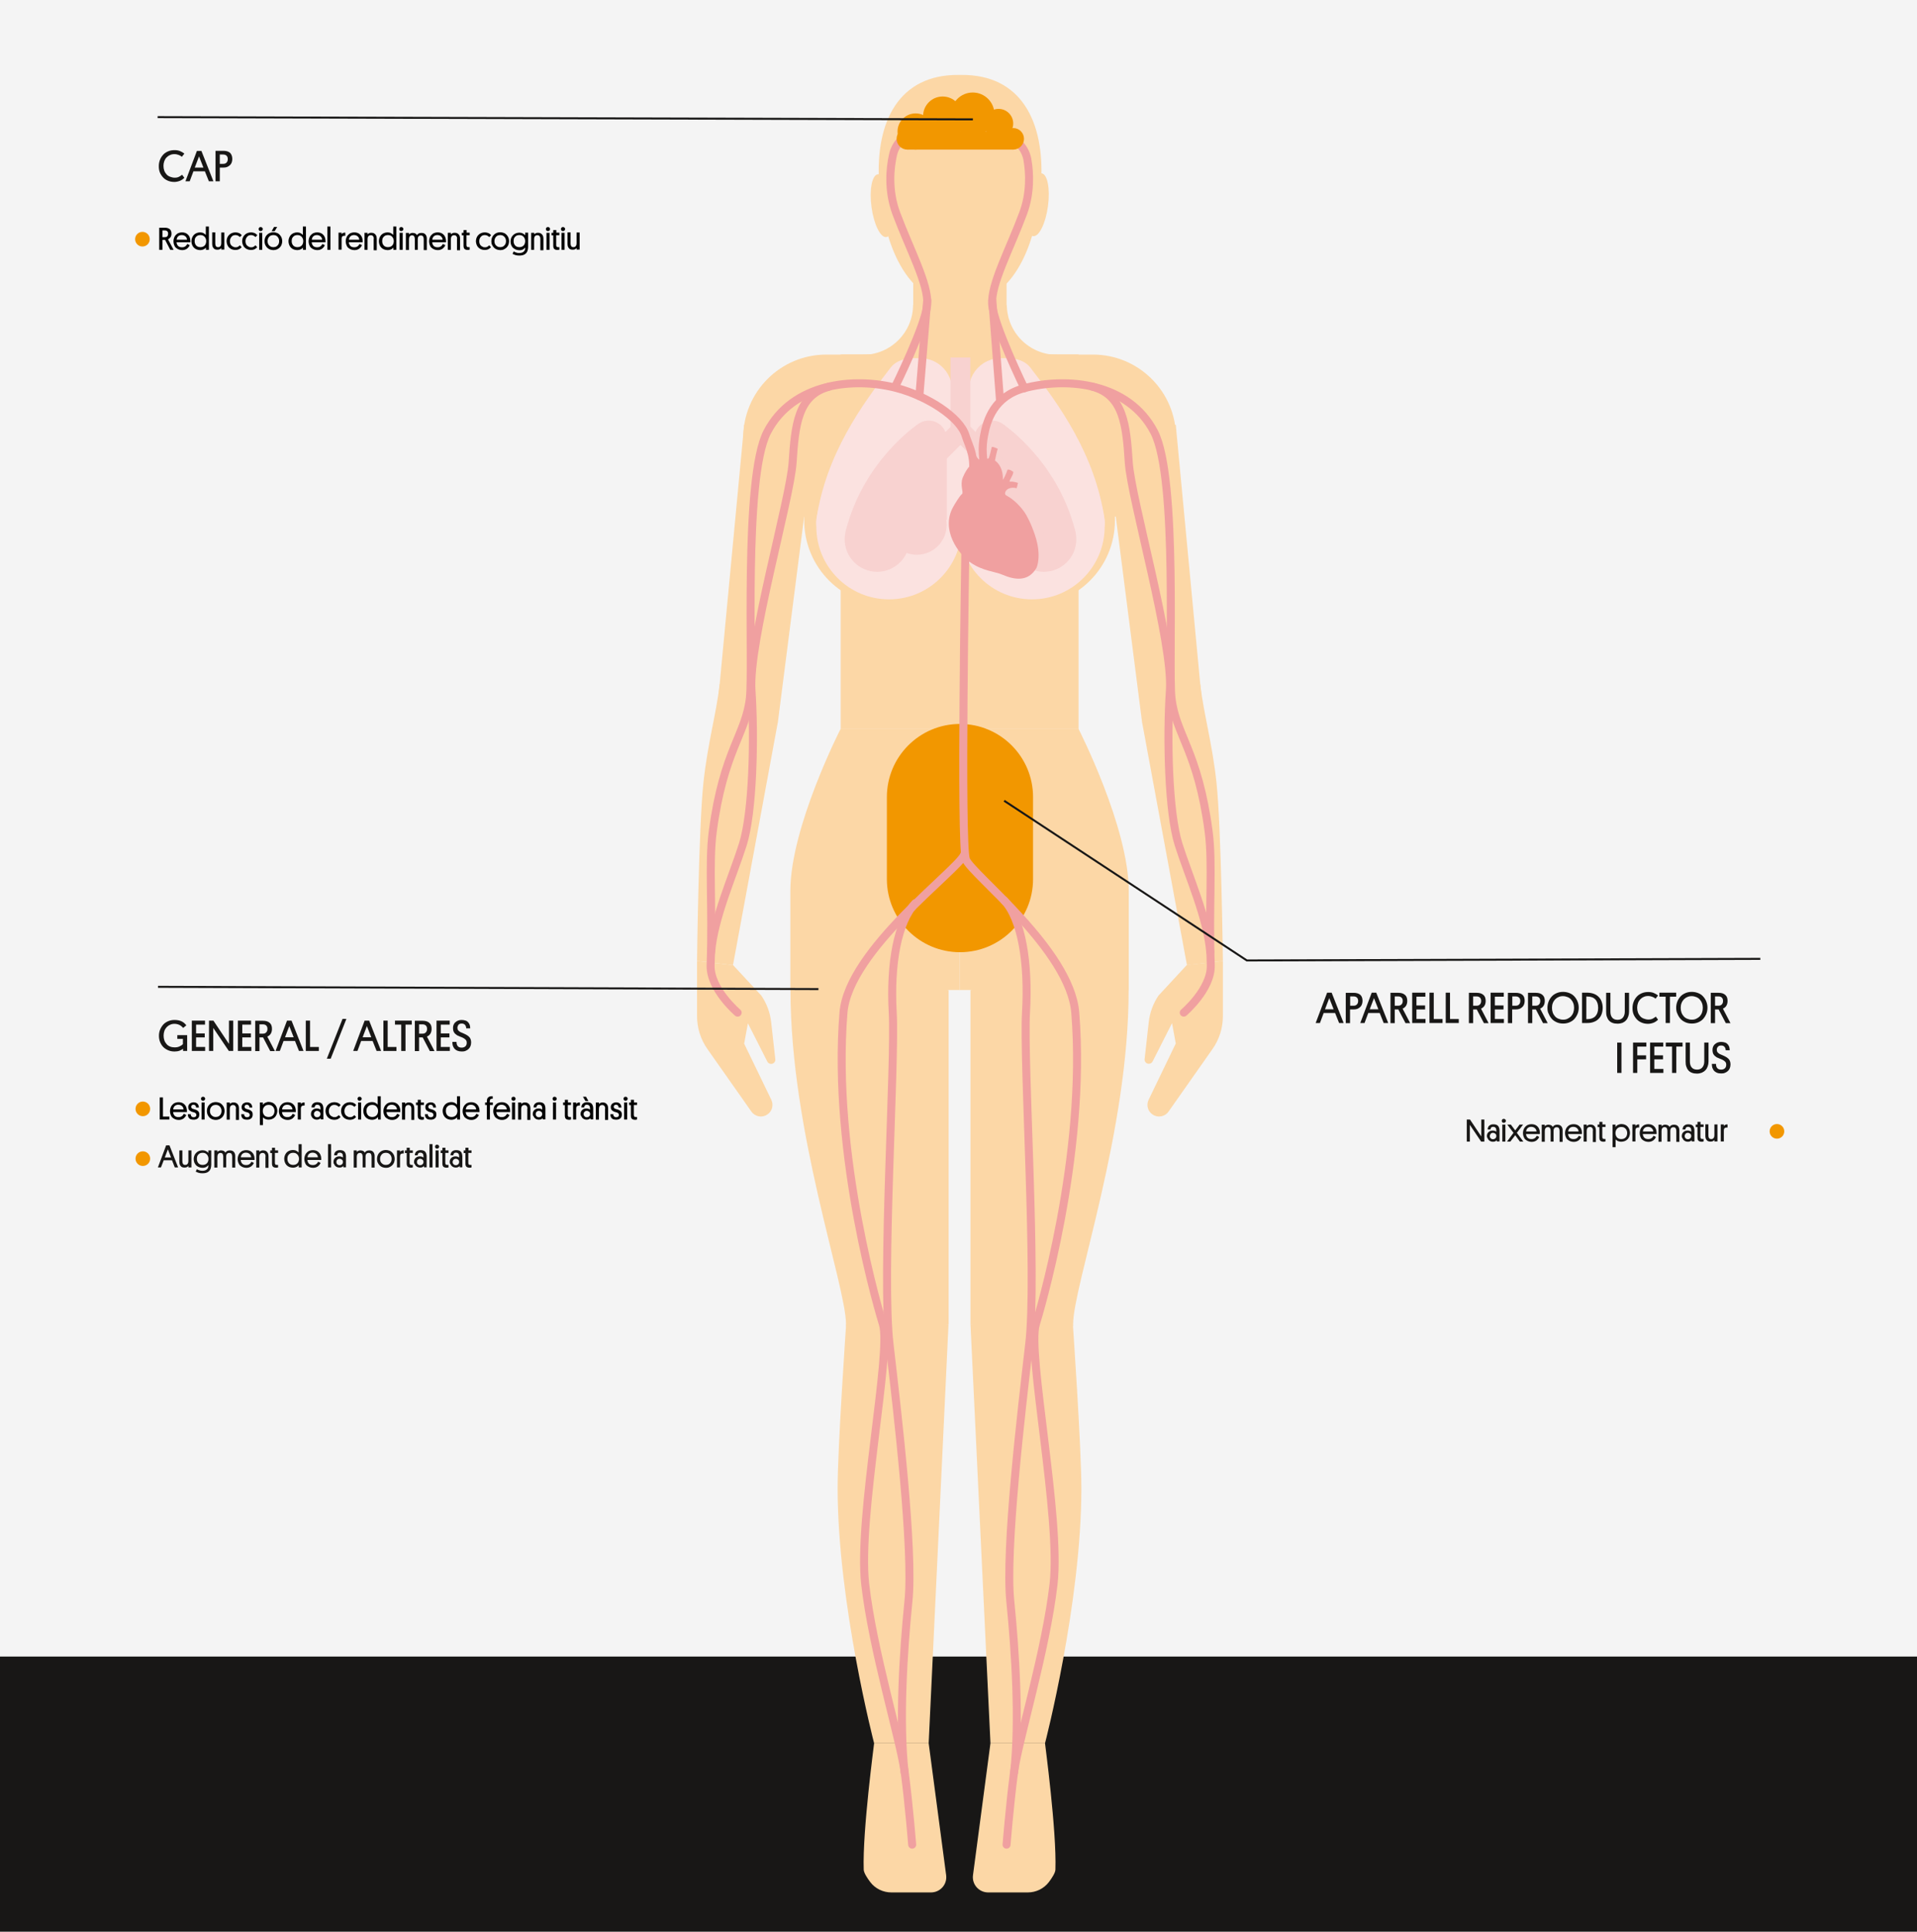 <?xml version="1.0" encoding="utf-8"?>
<!-- Generator: Adobe Illustrator 19.0.0, SVG Export Plug-In . SVG Version: 6.00 Build 0)  -->
<svg version="1.1" id="Capa_1" xmlns="http://www.w3.org/2000/svg" xmlns:xlink="http://www.w3.org/1999/xlink" x="0px" y="0px"
	 viewBox="570 -225.3 1440 1451.3" style="enable-background:new 570 -225.3 1440 1451.3;" xml:space="preserve">
<style type="text/css">
	.st0{fill:#F4F4F4;}
	.st1{fill:#181716;}
	.st2{fill:#FCD7A6;}
	.st3{fill:#FBE2E0;}
	.st4{fill:#F29700;}
	.st5{fill:#F8D2D0;}
	.st6{fill:none;stroke:#F0A0A0;stroke-width:6.003;stroke-linecap:round;stroke-miterlimit:10;}
	.st7{fill:#F0A0A0;}
	.st8{fill:none;}
	.st9{enable-background:new    ;}
	.st10{fill:none;stroke:#181716;stroke-width:1.5;stroke-miterlimit:10;}
</style>
<g id="bg">
	<rect x="570" y="-226" class="st0" width="1440" height="1452.7"/>
	<rect x="570" y="1019.3" class="st1" width="1440" height="207.3"/>
</g>
<g id="cos_1_">
	<g>
		<g>
			<path class="st2" d="M1292.1-169c-0.4,0-0.7,0-1,0s-0.7,0-1,0c-44.9-0.4-62.4,35.1-59.8,80.4c2.5,44.3,19.6,91.2,60.6,92.1l0,0
				c0.1,0,0.2,0,0.3,0s0.2,0,0.3,0l0,0c41-0.9,58.1-47.8,60.6-92.1C1354.6-133.9,1337.1-169.4,1292.1-169z"/>
			<g>
				
					<ellipse transform="matrix(-0.134 0.991 -0.991 -0.134 1459.4 -1418.784)" class="st2" cx="1349.9" cy="-71.4" rx="23.8" ry="8"/>
				
					<ellipse transform="matrix(-0.991 0.134 -0.134 -0.991 2444.339 -306.579)" class="st2" cx="1232.4" cy="-71.3" rx="8" ry="23.8"/>
			</g>
			<rect x="1256" y="-28.8" class="st2" width="70.1" height="73.1"/>
			<g>
				<path class="st2" d="M1304,77.3l-48.1-73.8l0,0c0,20.9-16.9,37.8-37.8,37.8l0,0L1304,77.3z"/>
				<path class="st2" d="M1278.2,77.3l48.1-73.8l0,0c0,20.9,16.9,37.8,37.8,37.8l0,0L1278.2,77.3z"/>
			</g>
		</g>
		<g>
			<rect x="1201.5" y="41" class="st2" width="178.7" height="281.4"/>
			<path class="st2" d="M1174.1,79.5h233.4v86.2c0,35.4-28.7,64-64,64h-105.4c-35.4,0-64-28.7-64-64V79.5z"/>
			<path class="st2" d="M1128.3,162.8h325.1v-59.3c0-34.5-28-62.4-62.4-62.4h-200.3c-34.5,0-62.4,28-62.4,62.4V162.8z"/>
			<path class="st2" d="M1380.2,322.4h-89.4v196.1h127.1c0,0,0-24.5,0-74.5C1417.9,396.1,1380.2,322.4,1380.2,322.4z"/>
			<path class="st2" d="M1201.4,322.4h89.4v196.1h-127.1c0,0,0-24.5,0-74.5C1163.7,396.1,1201.4,322.4,1201.4,322.4z"/>
			<g>
				<path class="st2" d="M1376.1,769.6c0,19.3-77.1,0-77.1,0v-251c0,0,118.8-29.7,118.8,0C1417.9,625.3,1376.1,740.5,1376.1,769.6z"
					/>
				<path class="st2" d="M1355,1084.4h-41l-15-314.8h76.9c0,0,6.4,92.3,6.4,123.2C1382.3,979.4,1355,1084.4,1355,1084.4z"/>
				<path class="st2" d="M1362.8,1179.4c-0.1,2.3-2.4,6-4.9,9.3c-3.8,5-9.7,7.8-15.9,7.8h-29.7c-7,0-12.4-6.1-11.4-13.1l13.1-99h41
					C1354.9,1084.4,1363.8,1150.2,1362.8,1179.4z"/>
			</g>
			<g>
				<path class="st2" d="M1205.5,769.6c0,19.3,77.1,0,77.1,0v-251c0,0-118.8-29.7-118.8,0C1163.7,625.3,1205.5,740.5,1205.5,769.6z"
					/>
				<path class="st2" d="M1226.6,1084.4h41l14.9-314.8h-76.9c0,0-6.4,92.3-6.4,123.2C1199.3,979.4,1226.6,1084.4,1226.6,1084.4z"/>
				<path class="st2" d="M1218.8,1179.4c0.1,2.3,2.4,6,4.9,9.3c3.8,5,9.7,7.8,15.9,7.8h29.7c7,0,12.4-6.1,11.4-13.1l-13.1-99h-41
					C1226.7,1084.4,1217.8,1150.2,1218.8,1179.4z"/>
			</g>
			<polygon class="st2" points="1473.8,312 1427.9,317.4 1400.1,100 1453.2,93.8 			"/>
			<path class="st2" d="M1488.6,496.7l-27,3.1l-33.7-182.5c0,0,42.4-39.8,43.8-27.7c2.5,21.5,8.9,43.4,12.1,73.1
				C1487.4,396.1,1488.6,496.7,1488.6,496.7z"/>
			<path class="st2" d="M1488.6,496.7v41.4c0,8.9-2.7,17.6-7.9,24.9l-32.9,46.8c-2.7,3.9-8,4.9-11.9,2.3l0,0
				c-3.7-2.4-5-7.1-3.1-11.1l20.4-42.3l-2.8-15.3l-14.6,28.8c-0.7,1.3-2.2,2-3.7,1.6l0,0c-1.5-0.4-2.5-1.9-2.3-3.4l3.1-27.7
				c0.8-7.2,3.3-14.1,7.4-20.1l21.2-22.9L1488.6,496.7z"/>
			<g>
				<polygon class="st2" points="1108.4,312 1154.3,317.4 1182.1,100 1129,93.8 				"/>
				<path class="st2" d="M1093.6,496.7l27,3.1l33.7-182.5c0,0-42.4-39.8-43.8-27.7c-2.5,21.5-8.9,43.4-12.1,73.1
					C1094.8,396.1,1093.6,496.7,1093.6,496.7z"/>
				<path class="st2" d="M1093.6,496.7v41.4c0,8.9,2.7,17.6,7.9,24.9l32.9,46.8c2.7,3.9,8,4.9,11.9,2.3l0,0c3.7-2.4,5-7.1,3.1-11.1
					l-20.4-42.2l2.8-15.3l14.6,28.8c0.7,1.3,2.2,2,3.7,1.6l0,0c1.5-0.4,2.5-1.9,2.3-3.4l-3.1-27.7c-0.8-7.2-3.3-14.1-7.4-20.1
					l-21.2-22.9L1093.6,496.7z"/>
			</g>
		</g>
	</g>
	<g>
		<g>
			<path class="st3" d="M1308.6,47.7L1308.6,47.7c3.9-2.5,8.4-3.9,13.1-3.9h6.3c7.9,0.5,12.9,3.1,16,7.1
				c21.4,27.7,48.6,65,55.8,114.3c1.7,11.9-15.2,35.7-19.8,39.1c-55.8,41.5-87.2-27.9-87.2-27.9l5-109.7
				C1298.1,59,1302.2,51.9,1308.6,47.7z"/>
			<circle class="st3" cx="1345.2" cy="170.4" r="54.6"/>
		</g>
		<g>
			<path class="st3" d="M1274.4,47.7L1274.4,47.7c-3.9-2.5-8.4-3.9-13.1-3.9h-6.3c-7.9,0.5-12.9,3.1-16,7.1
				c-21.4,27.7-48.6,65-55.8,114.3c-1.7,11.9,15.2,35.7,19.8,39.1c55.8,41.5,87.2-27.9,87.2-27.9l17.6-99l-22.5-10.6
				C1284.9,59,1280.8,51.9,1274.4,47.7z"/>
			<circle class="st3" cx="1237.8" cy="170.4" r="54.6"/>
		</g>
	</g>
	<path class="st4" d="M1291.1,490.1L1291.1,490.1c-30.3,0-54.9-24.6-54.9-54.9v-61.7c0-30.3,24.6-54.9,54.9-54.9l0,0
		c30.3,0,54.9,24.6,54.9,54.9v61.7C1346,465.5,1321.4,490.1,1291.1,490.1z"/>
	<g>
		<g>
			<g>
				<circle class="st5" cx="1258.7" cy="169.1" r="22.4"/>
				<circle class="st5" cx="1228.9" cy="179.9" r="24.4"/>
				<circle class="st5" cx="1267.6" cy="104.2" r="13.5"/>
				<rect x="1251.3" y="104.2" class="st5" width="29.9" height="61"/>
				<path class="st5" d="M1205.4,173.3c13.2-52.4,53.6-79.5,53.6-79.5l5.4,70.4C1264.5,164.1,1201.8,187.8,1205.4,173.3z"/>
			</g>
			<g>
				<circle class="st5" cx="1324.3" cy="169.1" r="22.4"/>
				<circle class="st5" cx="1354.1" cy="179.9" r="24.4"/>
				<circle class="st5" cx="1315.4" cy="104.2" r="13.5"/>
				<rect x="1301.8" y="104.2" class="st5" width="29.9" height="61"/>
				<path class="st5" d="M1377.6,173.3c-13.2-52.4-53.6-79.5-53.6-79.5l-5.4,70.4C1318.5,164.1,1381.2,187.8,1377.6,173.3z"/>
			</g>
		</g>
		<rect x="1284" y="43.3" class="st5" width="14.9" height="56.1"/>
		<g>
			
				<rect x="1301.7" y="87.8" transform="matrix(0.707 -0.707 0.707 0.707 301.526 959.618)" class="st5" width="14.9" height="56.1"/>
			
				<rect x="1266.4" y="87.8" transform="matrix(-0.707 -0.707 0.707 -0.707 2092.703 1098.503)" class="st5" width="14.9" height="56.1"/>
		</g>
	</g>
	<g>
		<path class="st6" d="M1459.2,535.5c0,0,20.9-17.7,20.3-35.7c-1.6-43.9,1.6-76-1.6-100.3c-8-60.9-24.9-73-27.9-100.5
			c-2.6-23.1,5-164.8-13-199.7c-19.1-36.9-65.2-41.5-97.4-33c-22.8,6-28.3,24.1-30.4,35.6c-1.6,8.8-1.8,16.5,2.7,35.8"/>
		<path class="st6" d="M1390.4,65.2c23.7,6.2,25.7,29.3,27.5,56.9s33.3,135.3,30.9,171.2c-2.4,35.9-1.1,91.7,6.5,115.8
			s21.6,54.8,23.8,80.9"/>
		<path class="st6" d="M1124.1,535.5c0,0-20.9-17.7-20.3-35.7c1.6-43.9-1.6-76,1.6-100.3c8-60.9,24.9-73,27.9-100.5
			c2.6-23.1-5-164.8,13-199.7c19.1-36.9,65.2-41.5,97.4-33c22.8,6,47.4,21.8,51.6,35.6c2.6,8.6,8.6,16.5,4.2,35.8"/>
		<path class="st6" d="M1192.9,65.2c-23.7,6.2-25.7,29.3-27.5,56.9s-33.3,135.3-30.9,171.2c2.4,35.9,1.1,91.7-6.5,115.8
			s-21.6,54.8-23.8,80.9"/>
		<path class="st6" d="M1339.5,66.4c0,0-23.1-47.7-24.2-62.9c-1.1-15.2,13.1-41.3,23.2-68.4c5.7-15.3,5-30.2,3.3-40.3
			c-1.3-7.6-6.4-14-13.5-16.9l-4.6-1.9"/>
		<line class="st6" x1="1315.4" y1="0.1" x2="1321.2" y2="75.7"/>
		<path class="st6" d="M1242.3,65.5c0,0,23.1-46.8,24.2-62s-13.1-41.3-23.2-68.4c-6.5-17.4-4.7-34.3-2.5-44.1
			c1.2-5.4,4.3-10.1,8.7-13.3l4.8-3.5"/>
		<line class="st6" x1="1266.5" y1="0.1" x2="1260.6" y2="72.3"/>
		<path class="st6" d="M1295.2,185.9c0,0-3.9,223.5,0.4,234.6c4.3,11.1,78.3,67.9,82.1,115c8.8,108-27.9,228.6-29.6,234.1
			c-6.6,21.4,19,145.2,13.3,195.2s-26.4,117.2-29.7,141.5c-3.2,24.3-5.6,54.3-5.6,54.3"/>
		<path class="st6" d="M1324.3,451.1c13,13.8,18.6,46.7,16.4,84.3c-2.1,37.6,8.4,197.7,2.4,249.2s-18.1,154.4-14.2,193
			c3.9,38.6,7.1,90.2,2.9,128.7"/>
		<path class="st6" d="M1294.1,417.1c-4.3,11.1-86.7,71.3-90.5,118.4c-8.8,108,27.9,228.6,29.6,234.1c6.6,21.4-19,145.2-13.3,195.2
			c5.7,50,26.4,117.2,29.7,141.5c3.2,24.3,5.6,54.3,5.6,54.3"/>
		<path class="st6" d="M1257.5,453.3c-13,13.8-19,44.6-16.9,82.2c2.1,37.6-8.4,197.7-2.4,249.2s18.1,154.4,14.2,193
			c-3.9,38.6-7.1,90.2-2.9,128.7"/>
	</g>
	<path class="st7" d="M1296.6,114.7c0,0,4.3,6.4,3.8,7.8c-0.4,1.4-3.7,2.6-7.2,11c-2.3,5.8,0.9,11.3-0.6,12.4
		c-1.6,1.1-5.7,7.9-6.9,10.2c-8.9,16.7,4,34.6,13.3,41.2c9.3,6.5,18.4,6.7,24.3,9.3c8.2,3.5,19,5.8,25.3-5.3c0,0,4.1-8.5-1-24.1
		c-2.9-8.9-6.4-15.4-8.1-17.8c-5.5-7.7-11.2-11.2-13.8-12.6c-1.4-0.7-0.8-3.8,2-5c2.8-1.3,6-0.3,6-0.3l1-4c0,0-3.9-1.3-5.8-0.9
		c-1.9,0.3,2.1-4.2,2.3-7.3c0,0-2.7-2.3-4.4-1.7c0,0-1,3.7-3.5,7.7c0,0,1-9.6-5.9-14.6c0,0,1.6-8.1,2.1-8.8c0,0-3.2-1.7-4.5-1.4
		c0,0-1.9,8.1-2.2,8.3c-0.3,0.2-0.9,1.2-1.5,0.2c-0.6-1-0.8-9.6-0.8-9.6l-4.4,0.5c0,0,1.9,9.3,0.7,9.8c-0.4,0.2-0.8,0.8-1.6,0.1
		c-2.1-1.8-4.3-6.9-4.3-7.3C1300.8,111.9,1296.6,114.7,1296.6,114.7z"/>
	<g>
		<circle class="st4" cx="1257.8" cy="-126.5" r="13.6"/>
		<circle class="st4" cx="1278.1" cy="-138.1" r="14.7"/>
		<circle class="st4" cx="1300.7" cy="-139.5" r="16.3"/>
		<circle class="st4" cx="1251.6" cy="-121" r="8.1"/>
		<circle class="st4" cx="1331.1" cy="-121" r="8.1"/>
		<circle class="st4" cx="1320.1" cy="-132.5" r="11"/>
		<rect x="1251.6" y="-126.5" class="st4" width="79.6" height="13.6"/>
		<rect x="1277" y="-135.5" class="st4" width="14.3" height="17.6"/>
	</g>
	<g>
		<g>
			<rect x="1531.4" y="614.8" class="st8" width="360.9" height="195.4"/>
			<g class="st9">
				<path class="st1" d="M1674.1,619.8v12.6h-2.3v-16.6h2.4l8.5,12.7v-12.7h2.3v16.6h-2.4L1674.1,619.8z"/>
				<path class="st1" d="M1686.9,628.3c0-0.6,0.1-1.2,0.3-1.7c0.2-0.5,0.5-1,0.9-1.3s0.8-0.7,1.4-0.9s1.1-0.3,1.8-0.3
					c0.7,0,1.2,0.1,1.7,0.3s0.8,0.4,1,0.6v-1.1c0-0.8-0.2-1.5-0.6-1.9c-0.4-0.4-0.9-0.7-1.7-0.7c-0.8,0-1.3,0.2-1.6,0.6
					c-0.3,0.4-0.5,0.9-0.5,1.4h-2.1c0-0.6,0.1-1.1,0.3-1.6c0.2-0.5,0.5-0.9,0.8-1.2c0.4-0.3,0.8-0.6,1.3-0.8
					c0.5-0.2,1.2-0.3,1.9-0.3c0.8,0,1.5,0.1,2.1,0.3c0.6,0.2,1,0.5,1.4,0.9c0.4,0.4,0.6,0.9,0.8,1.5s0.3,1.2,0.3,1.9v8.3h-2v-1
					c-0.3,0.4-0.7,0.6-1.2,0.9c-0.5,0.2-1.1,0.3-1.7,0.3c-0.6,0-1.2-0.1-1.7-0.3c-0.5-0.2-1-0.5-1.4-0.9c-0.4-0.4-0.7-0.8-0.9-1.4
					C1687.1,629.5,1686.9,628.9,1686.9,628.3z M1689.1,628.2c0,0.7,0.2,1.3,0.7,1.7c0.4,0.5,1,0.7,1.7,0.7c0.7,0,1.3-0.2,1.8-0.7
					c0.5-0.5,0.7-1,0.7-1.7c0-0.7-0.2-1.3-0.7-1.7c-0.5-0.4-1.1-0.7-1.8-0.7c-0.7,0-1.3,0.2-1.7,0.7
					C1689.4,627,1689.1,627.6,1689.1,628.2z"/>
				<path class="st1" d="M1699.6,618.3c-0.4,0-0.8-0.1-1.1-0.4c-0.3-0.3-0.4-0.7-0.4-1.1c0-0.4,0.1-0.8,0.4-1.1
					c0.3-0.3,0.7-0.4,1.1-0.4c0.4,0,0.8,0.1,1.1,0.4c0.3,0.3,0.5,0.6,0.5,1.1c0,0.4-0.2,0.8-0.5,1.1
					C1700.4,618.1,1700.1,618.3,1699.6,618.3z M1700.8,632.4h-2.3v-12.8h2.3V632.4z"/>
				<path class="st1" d="M1708.2,627.6l-3.7,4.8h-2.5l4.9-6.6l-4.7-6.2h2.7l3.3,4.4l3.3-4.4h2.6l-4.7,6.2l4.9,6.6h-2.6L1708.2,627.6
					z"/>
				<path class="st1" d="M1716.3,626.6c0.1,1.2,0.5,2.2,1.2,2.9c0.7,0.7,1.7,1,2.9,1c1,0,1.8-0.2,2.5-0.7s1.1-1.1,1.5-1.8l1.8,0.9
					c-0.2,0.5-0.5,1-0.8,1.4c-0.3,0.4-0.8,0.8-1.2,1.2c-0.5,0.3-1,0.6-1.6,0.8c-0.6,0.2-1.3,0.3-2.1,0.3c-1,0-1.8-0.2-2.6-0.5
					c-0.8-0.3-1.5-0.8-2.1-1.3s-1-1.3-1.3-2.1c-0.3-0.8-0.5-1.7-0.5-2.7c0-1,0.2-1.9,0.5-2.7c0.3-0.8,0.7-1.5,1.3-2.1s1.2-1.1,2-1.4
					s1.6-0.5,2.5-0.5c0.9,0,1.8,0.1,2.6,0.4c0.8,0.3,1.4,0.7,2,1.3s1,1.2,1.3,2c0.3,0.8,0.5,1.6,0.5,2.6c0,0.1,0,0.3,0,0.5
					c0,0.2,0,0.4,0,0.6H1716.3z M1720.2,621.3c-1.1,0-1.9,0.3-2.6,0.9c-0.7,0.6-1.1,1.5-1.2,2.6h7.8c-0.1-1.1-0.5-1.9-1.2-2.5
					C1722.2,621.6,1721.3,621.3,1720.2,621.3z"/>
				<path class="st1" d="M1737.1,632.4h-2.3v-8.2c0-0.8-0.2-1.5-0.5-2s-0.9-0.7-1.6-0.7c-0.8,0-1.3,0.3-1.7,0.8
					c-0.4,0.5-0.6,1.2-0.6,2.1v8.1h-2.3v-12.8h2.3v1.2c0.1-0.1,0.2-0.3,0.4-0.4s0.4-0.3,0.6-0.4c0.2-0.1,0.5-0.2,0.8-0.3
					c0.3-0.1,0.7-0.1,1.1-0.1c0.8,0,1.5,0.2,2,0.5c0.5,0.3,0.9,0.7,1.1,1.2c0.3-0.5,0.7-0.9,1.2-1.2c0.5-0.3,1.2-0.5,2.1-0.5
					c0.7,0,1.4,0.1,1.9,0.3c0.5,0.2,1,0.6,1.3,1s0.6,0.9,0.7,1.4c0.2,0.5,0.2,1.1,0.2,1.7v8.5h-2.3v-8.3c0-0.8-0.2-1.5-0.5-2
					c-0.4-0.5-0.9-0.7-1.7-0.7c-0.7,0-1.3,0.2-1.7,0.7s-0.6,1.1-0.6,1.9V632.4z"/>
				<path class="st1" d="M1747.9,626.6c0.1,1.2,0.5,2.2,1.2,2.9c0.7,0.7,1.7,1,2.9,1c1,0,1.8-0.2,2.5-0.7s1.1-1.1,1.5-1.8l1.8,0.9
					c-0.2,0.5-0.5,1-0.8,1.4c-0.3,0.4-0.8,0.8-1.2,1.2c-0.5,0.3-1,0.6-1.6,0.8c-0.6,0.2-1.3,0.3-2.1,0.3c-1,0-1.8-0.2-2.6-0.5
					c-0.8-0.3-1.5-0.8-2.1-1.3s-1-1.3-1.3-2.1c-0.3-0.8-0.5-1.7-0.5-2.7c0-1,0.2-1.9,0.5-2.7c0.3-0.8,0.7-1.5,1.3-2.1s1.2-1.1,2-1.4
					s1.6-0.5,2.5-0.5c0.9,0,1.8,0.1,2.6,0.4c0.8,0.3,1.4,0.7,2,1.3s1,1.2,1.3,2c0.3,0.8,0.5,1.6,0.5,2.6c0,0.1,0,0.3,0,0.5
					c0,0.2,0,0.4,0,0.6H1747.9z M1751.8,621.3c-1.1,0-1.9,0.3-2.6,0.9c-0.7,0.6-1.1,1.5-1.2,2.6h7.8c-0.1-1.1-0.5-1.9-1.2-2.5
					C1753.8,621.6,1752.9,621.3,1751.8,621.3z"/>
				<path class="st1" d="M1766.6,624.1c0-0.9-0.2-1.5-0.6-2c-0.4-0.5-0.9-0.7-1.7-0.7c-0.8,0-1.4,0.3-1.8,0.8
					c-0.4,0.5-0.6,1.2-0.6,2v8.2h-2.3v-12.8h2.3v1.2c0.1-0.1,0.2-0.3,0.4-0.4s0.4-0.3,0.6-0.4c0.2-0.1,0.5-0.2,0.8-0.3
					s0.7-0.1,1.1-0.1c0.7,0,1.4,0.1,1.9,0.4c0.5,0.2,0.9,0.6,1.2,1s0.6,0.9,0.7,1.4c0.1,0.5,0.2,1.1,0.2,1.8v8.5h-2.3V624.1z"/>
				<path class="st1" d="M1773.6,619.5h2.4v1.9h-2.4v7.3c0,0.6,0.1,1,0.3,1.3c0.2,0.3,0.6,0.4,1.2,0.4h0.9v1.9c-0.1,0-0.3,0-0.5,0.1
					c-0.3,0-0.6,0.1-0.9,0.1c-1.2,0-2-0.3-2.5-0.8s-0.7-1.4-0.7-2.4v-7.8h-1.3v-1.9h1.3v-2h2.3V619.5z"/>
				<path class="st1" d="M1783.6,636.6h-2.3v-17h2.2v1.8c0.2-0.3,0.4-0.5,0.7-0.8c0.3-0.2,0.6-0.5,1-0.7c0.4-0.2,0.8-0.3,1.3-0.5
					c0.5-0.1,1-0.2,1.5-0.2c1,0,1.8,0.2,2.6,0.5c0.8,0.3,1.5,0.8,2,1.4c0.6,0.6,1,1.3,1.3,2.1c0.3,0.8,0.5,1.7,0.5,2.7
					c0,0.9-0.2,1.8-0.5,2.6c-0.3,0.8-0.7,1.5-1.3,2.1c-0.6,0.6-1.3,1.1-2.1,1.4c-0.8,0.3-1.7,0.5-2.7,0.5c-0.6,0-1.1-0.1-1.5-0.2
					c-0.5-0.1-0.9-0.3-1.2-0.4c-0.4-0.2-0.7-0.4-0.9-0.6c-0.3-0.2-0.5-0.4-0.6-0.6V636.6z M1783.5,626c0,0.7,0.1,1.3,0.3,1.8
					c0.2,0.6,0.5,1,0.9,1.5c0.4,0.4,0.8,0.7,1.4,0.9c0.5,0.2,1.1,0.3,1.8,0.3c0.6,0,1.2-0.1,1.8-0.3c0.5-0.2,1-0.5,1.4-0.9
					s0.7-0.9,0.9-1.5c0.2-0.6,0.3-1.2,0.3-1.8c0-0.7-0.1-1.3-0.3-1.8c-0.2-0.6-0.5-1-0.9-1.5c-0.4-0.4-0.8-0.7-1.4-1
					c-0.5-0.2-1.1-0.3-1.8-0.3c-0.7,0-1.2,0.1-1.8,0.3c-0.5,0.2-1,0.6-1.4,1c-0.4,0.4-0.7,0.9-0.9,1.5
					C1783.6,624.7,1783.5,625.3,1783.5,626z"/>
				<path class="st1" d="M1801.3,621.8h-0.6c-0.8,0-1.4,0.2-1.7,0.6c-0.4,0.4-0.5,1-0.5,1.8v8.1h-2.3v-12.8h2.3v1.2
					c0.2-0.4,0.6-0.7,1-0.9s1.1-0.4,1.8-0.3V621.8z"/>
				<path class="st1" d="M1804,626.6c0.1,1.2,0.5,2.2,1.2,2.9c0.7,0.7,1.7,1,2.9,1c1,0,1.8-0.2,2.5-0.7s1.1-1.1,1.5-1.8l1.8,0.9
					c-0.2,0.5-0.5,1-0.8,1.4c-0.3,0.4-0.8,0.8-1.2,1.2c-0.5,0.3-1,0.6-1.6,0.8s-1.3,0.3-2.1,0.3c-1,0-1.8-0.2-2.6-0.5
					c-0.8-0.3-1.5-0.8-2.1-1.3s-1-1.3-1.3-2.1c-0.3-0.8-0.5-1.7-0.5-2.7c0-1,0.2-1.9,0.5-2.7s0.7-1.5,1.3-2.1c0.6-0.6,1.2-1.1,2-1.4
					c0.8-0.3,1.6-0.5,2.5-0.5c0.9,0,1.8,0.1,2.6,0.4c0.8,0.3,1.4,0.7,2,1.3s1,1.2,1.3,2s0.5,1.6,0.5,2.6c0,0.1,0,0.3,0,0.5
					c0,0.2,0,0.4,0,0.6H1804z M1807.9,621.3c-1.1,0-1.9,0.3-2.6,0.9s-1.1,1.5-1.2,2.6h7.8c-0.1-1.1-0.5-1.9-1.2-2.5
					C1809.9,621.6,1809,621.3,1807.9,621.3z"/>
				<path class="st1" d="M1824.8,632.4h-2.3v-8.2c0-0.8-0.2-1.5-0.5-2c-0.4-0.5-0.9-0.7-1.6-0.7c-0.8,0-1.3,0.3-1.7,0.8
					c-0.4,0.5-0.6,1.2-0.6,2.1v8.1h-2.3v-12.8h2.3v1.2c0.1-0.1,0.2-0.3,0.4-0.4c0.2-0.2,0.4-0.3,0.6-0.4c0.2-0.1,0.5-0.2,0.8-0.3
					c0.3-0.1,0.7-0.1,1.1-0.1c0.8,0,1.5,0.2,2,0.5c0.5,0.3,0.9,0.7,1.1,1.2c0.3-0.5,0.7-0.9,1.2-1.2c0.5-0.3,1.2-0.5,2.1-0.5
					c0.7,0,1.4,0.1,1.9,0.3c0.5,0.2,1,0.6,1.3,1s0.6,0.9,0.7,1.4c0.2,0.5,0.2,1.1,0.2,1.7v8.5h-2.3v-8.3c0-0.8-0.2-1.5-0.5-2
					c-0.4-0.5-0.9-0.7-1.7-0.7c-0.7,0-1.3,0.2-1.7,0.7s-0.6,1.1-0.6,1.9V632.4z"/>
				<path class="st1" d="M1833.3,628.3c0-0.6,0.1-1.2,0.3-1.7c0.2-0.5,0.5-1,0.9-1.3c0.4-0.4,0.8-0.7,1.4-0.9
					c0.5-0.2,1.1-0.3,1.8-0.3c0.7,0,1.2,0.1,1.7,0.3c0.4,0.2,0.8,0.4,1,0.6v-1.1c0-0.8-0.2-1.5-0.6-1.9c-0.4-0.4-0.9-0.7-1.7-0.7
					c-0.8,0-1.3,0.2-1.6,0.6c-0.3,0.4-0.5,0.9-0.5,1.4h-2.1c0-0.6,0.1-1.1,0.3-1.6c0.2-0.5,0.5-0.9,0.8-1.2c0.4-0.3,0.8-0.6,1.3-0.8
					c0.5-0.2,1.2-0.3,1.9-0.3c0.8,0,1.5,0.1,2.1,0.3c0.6,0.2,1,0.5,1.4,0.9c0.4,0.4,0.6,0.9,0.8,1.5c0.2,0.6,0.3,1.2,0.3,1.9v8.3h-2
					v-1c-0.3,0.4-0.7,0.6-1.2,0.9c-0.5,0.2-1.1,0.3-1.7,0.3c-0.6,0-1.2-0.1-1.7-0.3c-0.5-0.2-1-0.5-1.4-0.9
					c-0.4-0.4-0.7-0.8-0.9-1.4C1833.4,629.5,1833.3,628.9,1833.3,628.3z M1835.5,628.2c0,0.7,0.2,1.3,0.7,1.7c0.4,0.5,1,0.7,1.7,0.7
					c0.7,0,1.3-0.2,1.8-0.7c0.5-0.5,0.7-1,0.7-1.7c0-0.7-0.2-1.3-0.7-1.7s-1.1-0.7-1.8-0.7c-0.7,0-1.3,0.2-1.7,0.7
					C1835.7,627,1835.5,627.6,1835.5,628.2z"/>
				<path class="st1" d="M1847.3,619.5h2.4v1.9h-2.4v7.3c0,0.6,0.1,1,0.3,1.3c0.2,0.3,0.6,0.4,1.2,0.4h0.9v1.9c-0.1,0-0.3,0-0.5,0.1
					s-0.6,0.1-0.9,0.1c-1.2,0-2-0.3-2.5-0.8s-0.7-1.4-0.7-2.4v-7.8h-1.3v-1.9h1.3v-2h2.3V619.5z"/>
				<path class="st1" d="M1853.3,627.8c0,0.9,0.2,1.5,0.5,2c0.4,0.5,0.9,0.7,1.7,0.7s1.3-0.3,1.7-0.8c0.4-0.5,0.6-1.2,0.6-2v-8.2
					h2.3v12.8h-2.3v-1.2c-0.2,0.3-0.5,0.6-1,0.9s-1.1,0.4-1.9,0.4c-0.7,0-1.3-0.1-1.8-0.3s-0.9-0.6-1.2-1c-0.3-0.4-0.6-0.9-0.7-1.4
					c-0.1-0.5-0.2-1.1-0.2-1.8v-8.5h2.3V627.8z"/>
				<path class="st1" d="M1867.7,621.8h-0.6c-0.8,0-1.4,0.2-1.7,0.6c-0.4,0.4-0.5,1-0.5,1.8v8.1h-2.3v-12.8h2.3v1.2
					c0.2-0.4,0.6-0.7,1-0.9s1.1-0.4,1.8-0.3V621.8z"/>
			</g>
		</g>
		<g>
			<rect x="1525.6" y="519.2" class="st8" width="366.7" height="123.5"/>
			<g class="st9">
				<path class="st1" d="M1572.9,535.8h-8.6l-2.8,7.5h-3.2l8.6-22.8h3.4l9,22.8h-3.4L1572.9,535.8z M1565.3,533h6.5l-3.3-8.4
					L1565.3,533z"/>
				<path class="st1" d="M1593.5,526.7c0,1-0.2,1.9-0.5,2.7s-0.8,1.5-1.4,2s-1.3,1-2.1,1.3c-0.8,0.3-1.7,0.4-2.7,0.4h-2.7v10.3h-3.2
					v-22.8h5.9c2.1,0,3.8,0.5,5,1.5C1592.9,523.1,1593.5,524.6,1593.5,526.7z M1584.2,523.3v7h2.5c1.2,0,2-0.3,2.6-1
					c0.6-0.6,0.9-1.5,0.9-2.6c0-1.1-0.3-1.9-0.9-2.5c-0.6-0.6-1.5-0.9-2.6-0.9H1584.2z"/>
				<path class="st1" d="M1606.4,535.8h-8.6l-2.8,7.5h-3.2l8.6-22.8h3.4l9,22.8h-3.4L1606.4,535.8z M1598.9,533h6.5l-3.3-8.4
					L1598.9,533z"/>
				<path class="st1" d="M1627.1,526.7c0,1.4-0.3,2.6-0.9,3.6c-0.6,1-1.5,1.7-2.6,2.2l5.7,10.9h-3.5l-5.4-10.3h-2.7v10.3h-3.2v-22.8
					h5.9c2.1,0,3.8,0.5,5,1.6C1626.5,523.1,1627.1,524.6,1627.1,526.7z M1617.7,523.3v7h2.5c1.2,0,2-0.3,2.6-1
					c0.6-0.6,0.9-1.5,0.9-2.6c0-1.1-0.3-1.9-0.9-2.5c-0.6-0.6-1.5-0.9-2.6-0.9H1617.7z"/>
				<path class="st1" d="M1630.8,543.3v-22.8h9.9v3h-6.7v6.6h6.5v3h-6.5v7.2h6.8v3H1630.8z"/>
				<path class="st1" d="M1643.8,543.3v-22.8h3.2v19.8h6.6v3H1643.8z"/>
				<path class="st1" d="M1656,543.3v-22.8h3.2v19.8h6.6v3H1656z"/>
				<path class="st1" d="M1686,526.7c0,1.4-0.3,2.6-0.9,3.6s-1.5,1.7-2.6,2.2l5.7,10.9h-3.5l-5.4-10.3h-2.7v10.3h-3.2v-22.8h5.9
					c2.1,0,3.8,0.5,5,1.6C1685.4,523.1,1686,524.6,1686,526.7z M1676.6,523.3v7h2.5c1.2,0,2-0.3,2.6-1c0.6-0.6,0.9-1.5,0.9-2.6
					c0-1.1-0.3-1.9-0.9-2.5c-0.6-0.6-1.5-0.9-2.6-0.9H1676.6z"/>
				<path class="st1" d="M1689.7,543.3v-22.8h9.9v3h-6.7v6.6h6.5v3h-6.5v7.2h6.8v3H1689.7z"/>
				<path class="st1" d="M1715.3,526.7c0,1-0.2,1.9-0.5,2.7s-0.8,1.5-1.4,2s-1.3,1-2.1,1.3c-0.8,0.3-1.7,0.4-2.7,0.4h-2.7v10.3h-3.2
					v-22.8h5.9c2.1,0,3.8,0.5,5,1.5S1715.3,524.6,1715.3,526.7z M1706,523.3v7h2.5c1.2,0,2-0.3,2.6-1c0.6-0.6,0.9-1.5,0.9-2.6
					c0-1.1-0.3-1.9-0.9-2.5c-0.6-0.6-1.5-0.9-2.6-0.9H1706z"/>
				<path class="st1" d="M1730.4,526.7c0,1.4-0.3,2.6-0.9,3.6c-0.6,1-1.5,1.7-2.6,2.2l5.7,10.9h-3.5l-5.4-10.3h-2.7v10.3h-3.2v-22.8
					h5.9c2.1,0,3.8,0.5,5,1.6S1730.4,524.6,1730.4,526.7z M1721,523.3v7h2.5c1.2,0,2-0.3,2.6-1c0.6-0.6,0.9-1.5,0.9-2.6
					c0-1.1-0.3-1.9-0.9-2.5c-0.6-0.6-1.5-0.9-2.6-0.9H1721z"/>
				<path class="st1" d="M1732.4,531.9c0-1.7,0.3-3.3,0.9-4.8s1.4-2.7,2.4-3.8c1-1.1,2.3-1.9,3.7-2.5c1.4-0.6,3-0.9,4.7-0.9
					c1.7,0,3.3,0.3,4.8,0.9s2.7,1.4,3.7,2.5c1,1.1,1.8,2.3,2.4,3.8s0.9,3,0.9,4.7s-0.3,3.3-0.9,4.7s-1.4,2.7-2.4,3.8
					c-1,1.1-2.3,1.9-3.7,2.5c-1.4,0.6-3,0.9-4.7,0.9c-1.7,0-3.3-0.3-4.7-0.9c-1.4-0.6-2.7-1.4-3.7-2.5c-1-1.1-1.8-2.3-2.4-3.8
					C1732.6,535.2,1732.4,533.6,1732.4,531.9z M1735.8,531.9c0,1.3,0.2,2.5,0.6,3.6s1,2,1.7,2.8c0.7,0.8,1.6,1.4,2.6,1.8
					s2.1,0.7,3.4,0.7c1.3,0,2.4-0.2,3.4-0.7s1.9-1.1,2.6-1.8c0.7-0.8,1.3-1.7,1.7-2.8s0.6-2.3,0.6-3.6c0-1.3-0.2-2.5-0.6-3.5
					c-0.4-1.1-1-2-1.7-2.8c-0.7-0.8-1.6-1.4-2.6-1.8c-1-0.4-2.2-0.7-3.4-0.7c-1.3,0-2.4,0.2-3.4,0.7c-1,0.4-1.9,1.1-2.6,1.8
					c-0.7,0.8-1.3,1.7-1.7,2.8C1736,529.4,1735.8,530.6,1735.8,531.9z"/>
				<path class="st1" d="M1762.2,520.5c1.8,0,3.5,0.3,4.9,0.8s2.7,1.3,3.7,2.3c1,1,1.8,2.2,2.3,3.6s0.8,3,0.8,4.7
					c0,1.7-0.3,3.3-0.8,4.7s-1.3,2.6-2.3,3.6c-1,1-2.2,1.8-3.7,2.3c-1.5,0.6-3.1,0.8-4.9,0.8h-3.8v-22.8H1762.2z M1761.6,540.4h0.7
					c2.6,0,4.6-0.7,6.1-2.2c1.4-1.5,2.1-3.6,2.1-6.3c0-2.7-0.7-4.8-2.1-6.3c-1.4-1.5-3.4-2.2-6.1-2.2h-0.7V540.4z"/>
				<path class="st1" d="M1785.1,543.8c-1.5,0-2.8-0.2-3.8-0.6c-1.1-0.4-2-1-2.7-1.8c-0.7-0.8-1.2-1.7-1.6-2.9
					c-0.4-1.1-0.5-2.3-0.5-3.7v-14.2h3.2v14.2c0,1.8,0.4,3.3,1.3,4.4s2.2,1.7,4.1,1.7c1.8,0,3.1-0.6,4-1.7c0.9-1.1,1.4-2.6,1.4-4.4
					v-14.2h3.2v14.2c0,1.3-0.2,2.5-0.6,3.6c-0.4,1.1-0.9,2.1-1.7,2.9c-0.7,0.8-1.6,1.4-2.7,1.9
					C1787.7,543.5,1786.5,543.8,1785.1,543.8z"/>
				<path class="st1" d="M1815.5,540.8c-0.4,0.4-0.8,0.7-1.3,1.1c-0.5,0.4-1.1,0.7-1.7,1c-0.6,0.3-1.3,0.5-2.1,0.7
					c-0.8,0.2-1.6,0.3-2.4,0.3c-1.8,0-3.4-0.3-4.8-0.9c-1.5-0.6-2.7-1.4-3.7-2.5s-1.8-2.3-2.4-3.7c-0.6-1.5-0.8-3-0.8-4.8
					c0-1.7,0.3-3.3,0.9-4.8c0.6-1.5,1.4-2.7,2.4-3.8s2.3-1.9,3.7-2.5c1.4-0.6,3-0.9,4.8-0.9c1.5,0,2.9,0.2,4.1,0.7
					c1.2,0.5,2.3,1.1,3.3,1.9l-1.9,2.4c-0.7-0.6-1.5-1.1-2.4-1.4s-1.9-0.6-3.1-0.6c-1.3,0-2.4,0.2-3.4,0.7c-1,0.4-1.9,1.1-2.6,1.8
					c-0.7,0.8-1.3,1.7-1.7,2.8c-0.4,1.1-0.6,2.3-0.6,3.5c0,1.3,0.2,2.5,0.6,3.6s1,2,1.7,2.8s1.6,1.4,2.7,1.8c1,0.4,2.2,0.7,3.4,0.7
					c1.3,0,2.4-0.2,3.3-0.7c0.9-0.5,1.7-1,2.3-1.5L1815.5,540.8z"/>
				<path class="st1" d="M1824.4,523.5v19.8h-3.2v-19.8h-4.7v-3h12.6v3H1824.4z"/>
				<path class="st1" d="M1829.1,531.9c0-1.7,0.3-3.3,0.9-4.8s1.4-2.7,2.4-3.8c1-1.1,2.3-1.9,3.7-2.5c1.4-0.6,3-0.9,4.7-0.9
					c1.7,0,3.3,0.3,4.8,0.9s2.7,1.4,3.7,2.5c1,1.1,1.8,2.3,2.4,3.8s0.9,3,0.9,4.7s-0.3,3.3-0.9,4.7s-1.4,2.7-2.4,3.8
					c-1,1.1-2.3,1.9-3.7,2.5c-1.4,0.6-3,0.9-4.7,0.9c-1.7,0-3.3-0.3-4.7-0.9c-1.4-0.6-2.7-1.4-3.7-2.5c-1-1.1-1.8-2.3-2.4-3.8
					C1829.4,535.2,1829.1,533.6,1829.1,531.9z M1832.5,531.9c0,1.3,0.2,2.5,0.6,3.6s1,2,1.7,2.8c0.7,0.8,1.6,1.4,2.6,1.8
					s2.1,0.7,3.4,0.7c1.3,0,2.4-0.2,3.4-0.7s1.9-1.1,2.6-1.8c0.7-0.8,1.3-1.7,1.7-2.8s0.6-2.3,0.6-3.6c0-1.3-0.2-2.5-0.6-3.5
					c-0.4-1.1-1-2-1.7-2.8c-0.7-0.8-1.6-1.4-2.6-1.8c-1-0.4-2.2-0.7-3.4-0.7c-1.3,0-2.4,0.2-3.4,0.7c-1,0.4-1.9,1.1-2.6,1.8
					c-0.7,0.8-1.3,1.7-1.7,2.8C1832.7,529.4,1832.5,530.6,1832.5,531.9z"/>
				<path class="st1" d="M1867.7,526.7c0,1.4-0.3,2.6-0.9,3.6c-0.6,1-1.5,1.7-2.6,2.2l5.7,10.9h-3.5l-5.4-10.3h-2.7v10.3h-3.2v-22.8
					h5.9c2.1,0,3.8,0.5,5,1.6S1867.7,524.6,1867.7,526.7z M1858.3,523.3v7h2.5c1.2,0,2-0.3,2.6-1c0.6-0.6,0.9-1.5,0.9-2.6
					c0-1.1-0.3-1.9-0.9-2.5c-0.6-0.6-1.5-0.9-2.6-0.9H1858.3z"/>
			</g>
			<g class="st9">
				<path class="st1" d="M1788,580.8h-3.2V558h3.2V580.8z"/>
				<path class="st1" d="M1799.9,570.6v10.2h-3.2V558h10v3h-6.8v6.6h6.6v3H1799.9z"/>
				<path class="st1" d="M1809.5,580.8V558h9.9v3h-6.7v6.6h6.5v3h-6.5v7.2h6.8v3H1809.5z"/>
				<path class="st1" d="M1829.2,561v19.8h-3.2V561h-4.7v-3h12.6v3H1829.2z"/>
				<path class="st1" d="M1844.8,581.3c-1.5,0-2.8-0.2-3.8-0.6c-1.1-0.4-2-1-2.7-1.8c-0.7-0.8-1.2-1.7-1.6-2.9
					c-0.4-1.1-0.5-2.3-0.5-3.7V558h3.2v14.2c0,1.8,0.4,3.3,1.3,4.4s2.2,1.7,4.1,1.7c1.8,0,3.1-0.6,4-1.7c0.9-1.1,1.4-2.6,1.4-4.4
					V558h3.2v14.2c0,1.3-0.2,2.5-0.6,3.6c-0.4,1.1-0.9,2.1-1.7,2.9c-0.7,0.8-1.6,1.4-2.7,1.9C1847.4,581,1846.1,581.3,1844.8,581.3z
					"/>
				<path class="st1" d="M1859.6,563.4c0,0.8,0.2,1.4,0.6,1.9c0.4,0.5,0.9,0.9,1.6,1.3c0.7,0.3,1.4,0.6,2.1,0.9
					c0.7,0.3,1.4,0.6,2.1,1c1.2,0.6,2.2,1.4,2.9,2.3c0.7,1,1,2.2,1,3.7c0,1-0.2,1.9-0.5,2.7c-0.3,0.8-0.8,1.5-1.4,2.1
					c-0.6,0.6-1.3,1-2.2,1.4s-1.8,0.5-2.9,0.5c-1.3,0-2.4-0.2-3.3-0.6c-0.9-0.4-1.6-0.9-2.2-1.6c-0.5-0.7-0.9-1.4-1.2-2.3
					c-0.2-0.9-0.3-1.8-0.3-2.7h3.1c0,0.6,0.1,1.2,0.2,1.7c0.1,0.5,0.4,1,0.7,1.4c0.3,0.4,0.7,0.7,1.2,0.9c0.5,0.2,1.1,0.3,1.8,0.3
					c1.1,0,2-0.3,2.7-0.9c0.7-0.6,1.1-1.5,1.1-2.7c0-0.9-0.2-1.7-0.7-2.2c-0.4-0.5-1-1-1.8-1.4c-0.7-0.4-1.5-0.7-2.3-1
					c-0.8-0.3-1.5-0.6-2.3-1c-1-0.6-1.8-1.3-2.4-2.2c-0.6-0.9-0.8-2.1-0.8-3.4c0-0.8,0.1-1.6,0.4-2.3c0.3-0.7,0.7-1.4,1.3-1.9
					c0.6-0.5,1.2-1,2-1.3c0.8-0.3,1.7-0.5,2.7-0.5c1.2,0,2.2,0.2,3.1,0.5s1.5,0.8,2,1.4c0.5,0.6,0.9,1.3,1.1,2
					c0.2,0.8,0.3,1.6,0.3,2.4h-3c0-1-0.3-1.9-0.9-2.6c-0.6-0.7-1.4-1-2.5-1c-1.1,0-1.9,0.3-2.4,0.9
					C1859.8,561.8,1859.6,562.6,1859.6,563.4z"/>
			</g>
		</g>
		<g>
			<rect x="688.7" y="598.3" class="st8" width="538.6" height="128.5"/>
			<g class="st9">
				<path d="M690,615.8v-16.6h2.4v14.4h4.8v2.2H690z"/>
				<path d="M700,610.1c0.1,1.2,0.5,2.2,1.2,2.9c0.7,0.7,1.7,1,2.9,1c1,0,1.8-0.2,2.5-0.7s1.1-1.1,1.5-1.8l1.8,0.9
					c-0.2,0.5-0.5,1-0.8,1.4c-0.3,0.4-0.8,0.8-1.2,1.2c-0.5,0.3-1,0.6-1.6,0.8c-0.6,0.2-1.3,0.3-2.1,0.3c-1,0-1.8-0.2-2.6-0.5
					c-0.8-0.3-1.5-0.8-2.1-1.3s-1-1.3-1.3-2.1c-0.3-0.8-0.5-1.7-0.5-2.7c0-1,0.2-1.9,0.5-2.7c0.3-0.8,0.7-1.5,1.3-2.1
					c0.6-0.6,1.2-1.1,2-1.4c0.8-0.3,1.6-0.5,2.5-0.5c0.9,0,1.8,0.1,2.6,0.4c0.8,0.3,1.4,0.7,2,1.3s1,1.2,1.3,2
					c0.3,0.8,0.5,1.6,0.5,2.6c0,0.1,0,0.3,0,0.5c0,0.2,0,0.4,0,0.6H700z M703.9,604.7c-1.1,0-1.9,0.3-2.6,0.9
					c-0.7,0.6-1.1,1.5-1.2,2.6h7.8c-0.1-1.1-0.5-1.9-1.2-2.5C705.9,605,705,604.7,703.9,604.7z"/>
				<path d="M713.6,606.2c0,0.8,0.4,1.3,1.3,1.6c0.3,0.1,0.7,0.2,1,0.3s0.7,0.2,1,0.3c0.9,0.3,1.6,0.8,2.1,1.3
					c0.5,0.6,0.7,1.3,0.7,2.4c0,0.6-0.1,1.2-0.3,1.7c-0.2,0.5-0.5,0.9-0.9,1.2c-0.4,0.3-0.9,0.6-1.4,0.7c-0.5,0.2-1.1,0.2-1.7,0.2
					c-0.8,0-1.5-0.1-2.1-0.3c-0.6-0.2-1-0.5-1.3-0.9c-0.3-0.4-0.6-0.8-0.7-1.3s-0.2-1-0.2-1.6h2.2c0,0.3,0,0.6,0.1,0.9
					c0.1,0.3,0.2,0.5,0.4,0.7s0.4,0.4,0.6,0.5s0.6,0.2,1,0.2c0.6,0,1-0.1,1.5-0.4c0.4-0.3,0.6-0.7,0.6-1.3c0-0.5-0.1-0.9-0.4-1.2
					c-0.3-0.3-0.6-0.5-1.1-0.7c-0.4-0.1-0.7-0.2-1.1-0.3c-0.4-0.1-0.8-0.2-1.2-0.4c-0.8-0.4-1.4-0.8-1.8-1.4c-0.4-0.6-0.5-1.2-0.5-2
					c0-0.5,0.1-1,0.3-1.4c0.2-0.4,0.5-0.8,0.8-1.1c0.4-0.3,0.8-0.5,1.3-0.7c0.5-0.2,1-0.3,1.6-0.3c1.3,0,2.3,0.4,3,1.1
					c0.6,0.7,1,1.7,1,2.8h-2.1c0-0.7-0.2-1.2-0.5-1.5s-0.8-0.6-1.4-0.6c-0.5,0-1,0.1-1.3,0.4S713.6,605.7,713.6,606.2z"/>
				<path d="M722.5,601.7c-0.4,0-0.8-0.1-1.1-0.4c-0.3-0.3-0.4-0.7-0.4-1.1c0-0.4,0.1-0.8,0.4-1.1c0.3-0.3,0.7-0.4,1.1-0.4
					c0.4,0,0.8,0.1,1.1,0.4c0.3,0.3,0.5,0.6,0.5,1.1c0,0.4-0.2,0.8-0.5,1.1C723.3,601.6,722.9,601.7,722.5,601.7z M723.7,615.8h-2.3
					V603h2.3V615.8z"/>
				<path d="M725.4,609.4c0-1,0.2-1.9,0.5-2.7c0.3-0.8,0.8-1.5,1.4-2.1c0.6-0.6,1.3-1.1,2.1-1.4c0.8-0.3,1.7-0.5,2.6-0.5
					c1,0,1.8,0.2,2.7,0.5s1.5,0.8,2.1,1.4c0.6,0.6,1,1.3,1.4,2.1c0.3,0.8,0.5,1.7,0.5,2.7s-0.2,1.8-0.5,2.7
					c-0.3,0.8-0.8,1.5-1.4,2.1c-0.6,0.6-1.3,1-2.1,1.4c-0.8,0.3-1.7,0.5-2.6,0.5c-1,0-1.8-0.2-2.7-0.5c-0.8-0.3-1.5-0.8-2.1-1.4
					c-0.6-0.6-1-1.3-1.4-2.1C725.6,611.3,725.4,610.4,725.4,609.4z M727.7,609.4c0,0.7,0.1,1.3,0.3,1.8c0.2,0.6,0.5,1,0.9,1.4
					c0.4,0.4,0.8,0.7,1.4,1c0.5,0.2,1.1,0.3,1.7,0.3c0.6,0,1.2-0.1,1.8-0.3c0.5-0.2,1-0.5,1.4-1c0.4-0.4,0.7-0.9,0.9-1.4
					c0.2-0.6,0.3-1.2,0.3-1.8c0-0.7-0.1-1.3-0.3-1.8c-0.2-0.6-0.5-1-0.9-1.5s-0.8-0.7-1.4-1c-0.5-0.2-1.1-0.3-1.7-0.3
					c-0.6,0-1.2,0.1-1.8,0.3c-0.5,0.2-1,0.5-1.4,1c-0.4,0.4-0.7,0.9-0.9,1.5C727.8,608.1,727.7,608.7,727.7,609.4z"/>
				<path d="M747.3,607.6c0-0.9-0.2-1.5-0.6-2c-0.4-0.5-0.9-0.7-1.7-0.7c-0.8,0-1.4,0.3-1.8,0.8c-0.4,0.5-0.6,1.2-0.6,2v8.2h-2.3
					V603h2.3v1.2c0.1-0.1,0.2-0.3,0.4-0.4c0.2-0.2,0.4-0.3,0.6-0.4c0.2-0.1,0.5-0.2,0.8-0.3c0.3-0.1,0.7-0.1,1.1-0.1
					c0.7,0,1.4,0.1,1.9,0.4c0.5,0.2,0.9,0.6,1.2,1c0.3,0.4,0.6,0.9,0.7,1.4c0.1,0.5,0.2,1.1,0.2,1.8v8.5h-2.3V607.6z"/>
				<path d="M753.7,606.2c0,0.8,0.4,1.3,1.3,1.6c0.3,0.1,0.7,0.2,1,0.3s0.7,0.2,1,0.3c0.9,0.3,1.6,0.8,2.1,1.3
					c0.5,0.6,0.7,1.3,0.7,2.4c0,0.6-0.1,1.2-0.3,1.7c-0.2,0.5-0.5,0.9-0.9,1.2c-0.4,0.3-0.9,0.6-1.4,0.7c-0.5,0.2-1.1,0.2-1.7,0.2
					c-0.8,0-1.5-0.1-2.1-0.3c-0.6-0.2-1-0.5-1.3-0.9c-0.3-0.4-0.6-0.8-0.7-1.3s-0.2-1-0.2-1.6h2.2c0,0.3,0,0.6,0.1,0.9
					c0.1,0.3,0.2,0.5,0.4,0.7s0.4,0.4,0.6,0.5s0.6,0.2,1,0.2c0.6,0,1-0.1,1.5-0.4c0.4-0.3,0.6-0.7,0.6-1.3c0-0.5-0.1-0.9-0.4-1.2
					c-0.3-0.3-0.6-0.5-1.1-0.7c-0.4-0.1-0.7-0.2-1.1-0.3c-0.4-0.1-0.8-0.2-1.2-0.4c-0.8-0.4-1.4-0.8-1.8-1.4c-0.4-0.6-0.5-1.2-0.5-2
					c0-0.5,0.1-1,0.3-1.4c0.2-0.4,0.5-0.8,0.8-1.1c0.4-0.3,0.8-0.5,1.3-0.7c0.5-0.2,1-0.3,1.6-0.3c1.3,0,2.3,0.4,3,1.1
					c0.6,0.7,1,1.7,1,2.8h-2.1c0-0.7-0.2-1.2-0.5-1.5s-0.8-0.6-1.4-0.6c-0.5,0-1,0.1-1.3,0.4S753.7,605.7,753.7,606.2z"/>
				<path d="M767.5,620h-2.3v-17h2.2v1.8c0.2-0.3,0.4-0.5,0.7-0.8c0.3-0.2,0.6-0.5,1-0.7c0.4-0.2,0.8-0.3,1.3-0.5s1-0.2,1.5-0.2
					c1,0,1.8,0.2,2.6,0.5c0.8,0.3,1.5,0.8,2,1.4c0.6,0.6,1,1.3,1.3,2.1s0.5,1.7,0.5,2.7c0,0.9-0.2,1.8-0.5,2.6
					c-0.3,0.8-0.7,1.5-1.3,2.1c-0.6,0.6-1.3,1.1-2.1,1.4c-0.8,0.3-1.7,0.5-2.7,0.5c-0.6,0-1.1-0.1-1.5-0.2s-0.9-0.3-1.2-0.4
					c-0.4-0.2-0.7-0.4-0.9-0.6s-0.5-0.4-0.6-0.6V620z M767.4,609.4c0,0.7,0.1,1.3,0.3,1.8c0.2,0.6,0.5,1,0.9,1.5s0.8,0.7,1.4,0.9
					c0.5,0.2,1.1,0.3,1.8,0.3s1.2-0.1,1.8-0.3c0.5-0.2,1-0.5,1.4-0.9s0.7-0.9,0.9-1.5c0.2-0.6,0.3-1.2,0.3-1.8
					c0-0.7-0.1-1.3-0.3-1.8c-0.2-0.6-0.5-1-0.9-1.5c-0.4-0.4-0.8-0.7-1.4-1c-0.5-0.2-1.1-0.3-1.8-0.3c-0.7,0-1.2,0.1-1.8,0.3
					c-0.5,0.2-1,0.6-1.4,1s-0.7,0.9-0.9,1.5C767.5,608.1,767.4,608.7,767.4,609.4z"/>
				<path d="M781.8,610.1c0.1,1.2,0.5,2.2,1.2,2.9c0.7,0.7,1.7,1,2.9,1c1,0,1.8-0.2,2.5-0.7s1.1-1.1,1.5-1.8l1.8,0.9
					c-0.2,0.5-0.5,1-0.8,1.4c-0.3,0.4-0.8,0.8-1.2,1.2c-0.5,0.3-1,0.6-1.6,0.8c-0.6,0.2-1.3,0.3-2.1,0.3c-1,0-1.8-0.2-2.6-0.5
					c-0.8-0.3-1.5-0.8-2.1-1.3s-1-1.3-1.3-2.1c-0.3-0.8-0.5-1.7-0.5-2.7c0-1,0.2-1.9,0.5-2.7c0.3-0.8,0.7-1.5,1.3-2.1
					c0.6-0.6,1.2-1.1,2-1.4c0.8-0.3,1.6-0.5,2.5-0.5c0.9,0,1.8,0.1,2.6,0.4c0.8,0.3,1.4,0.7,2,1.3s1,1.2,1.3,2
					c0.3,0.8,0.5,1.6,0.5,2.6c0,0.1,0,0.3,0,0.5c0,0.2,0,0.4,0,0.6H781.8z M785.7,604.7c-1.1,0-1.9,0.3-2.6,0.9
					c-0.7,0.6-1.1,1.5-1.2,2.6h7.8c-0.1-1.1-0.5-1.9-1.2-2.5C787.8,605,786.9,604.7,785.7,604.7z"/>
				<path d="M798.8,605.3h-0.6c-0.8,0-1.4,0.2-1.7,0.6c-0.4,0.4-0.5,1-0.5,1.8v8.1h-2.3V603h2.3v1.2c0.2-0.4,0.6-0.7,1-0.9
					s1.1-0.4,1.8-0.3V605.3z"/>
				<path d="M803.6,611.7c0-0.6,0.1-1.2,0.3-1.7c0.2-0.5,0.5-1,0.9-1.3c0.4-0.4,0.8-0.7,1.4-0.9s1.1-0.3,1.8-0.3
					c0.7,0,1.2,0.1,1.7,0.3c0.4,0.2,0.8,0.4,1,0.6v-1.1c0-0.8-0.2-1.5-0.6-1.9c-0.4-0.4-0.9-0.7-1.7-0.7c-0.8,0-1.3,0.2-1.6,0.6
					c-0.3,0.4-0.5,0.9-0.5,1.4H804c0-0.6,0.1-1.1,0.3-1.6c0.2-0.5,0.5-0.9,0.8-1.2c0.4-0.3,0.8-0.6,1.3-0.8c0.5-0.2,1.2-0.3,1.9-0.3
					c0.8,0,1.5,0.1,2.1,0.3c0.6,0.2,1,0.5,1.4,0.9c0.4,0.4,0.6,0.9,0.8,1.5s0.3,1.2,0.3,1.9v8.3h-2v-1c-0.3,0.4-0.7,0.6-1.2,0.9
					c-0.5,0.2-1.1,0.3-1.7,0.3c-0.6,0-1.2-0.1-1.7-0.3c-0.5-0.2-1-0.5-1.4-0.9s-0.7-0.8-0.9-1.4C803.7,613,803.6,612.4,803.6,611.7z
					 M805.8,611.7c0,0.7,0.2,1.3,0.7,1.7c0.4,0.5,1,0.7,1.7,0.7c0.7,0,1.3-0.2,1.8-0.7c0.5-0.5,0.7-1,0.7-1.7c0-0.7-0.2-1.3-0.7-1.7
					s-1.1-0.7-1.8-0.7s-1.3,0.2-1.7,0.7C806,610.4,805.8,611,805.8,611.7z"/>
				<path d="M821.1,614c0.4,0,0.8,0,1.2-0.1s0.7-0.2,0.9-0.4c0.3-0.1,0.5-0.3,0.7-0.5c0.2-0.2,0.4-0.3,0.6-0.5l1.3,1.4
					c-0.2,0.2-0.4,0.5-0.7,0.7s-0.6,0.5-1,0.7c-0.4,0.2-0.8,0.4-1.3,0.5c-0.5,0.1-1.1,0.2-1.7,0.2c-1,0-1.9-0.2-2.7-0.5
					c-0.8-0.3-1.5-0.8-2.1-1.4c-0.6-0.6-1-1.3-1.3-2.1c-0.3-0.8-0.5-1.7-0.5-2.6s0.2-1.8,0.5-2.6c0.3-0.8,0.8-1.5,1.4-2.1
					c0.6-0.6,1.3-1.1,2.1-1.4c0.8-0.3,1.7-0.5,2.6-0.5c0.6,0,1.2,0.1,1.7,0.2c0.5,0.1,1,0.3,1.4,0.5c0.4,0.2,0.7,0.4,1,0.7
					s0.5,0.5,0.7,0.7l-1.4,1.4c-0.3-0.4-0.8-0.7-1.3-1c-0.5-0.3-1.2-0.5-2-0.5c-0.6,0-1.2,0.1-1.7,0.3c-0.5,0.2-1,0.6-1.3,1
					s-0.7,0.9-0.9,1.5c-0.2,0.6-0.3,1.2-0.3,1.8c0,0.7,0.1,1.3,0.3,1.9c0.2,0.6,0.5,1,0.9,1.4s0.8,0.7,1.4,0.9
					C820,613.9,820.5,614,821.1,614z"/>
				<path d="M832.8,614c0.4,0,0.8,0,1.2-0.1s0.7-0.2,0.9-0.4c0.3-0.1,0.5-0.3,0.7-0.5c0.2-0.2,0.4-0.3,0.6-0.5l1.3,1.4
					c-0.2,0.2-0.4,0.5-0.7,0.7s-0.6,0.5-1,0.7c-0.4,0.2-0.8,0.4-1.3,0.5c-0.5,0.1-1.1,0.2-1.7,0.2c-1,0-1.9-0.2-2.7-0.5
					c-0.8-0.3-1.5-0.8-2.1-1.4c-0.6-0.6-1-1.3-1.3-2.1c-0.3-0.8-0.5-1.7-0.5-2.6s0.2-1.8,0.5-2.6c0.3-0.8,0.8-1.5,1.4-2.1
					c0.6-0.6,1.3-1.1,2.1-1.4c0.8-0.3,1.7-0.5,2.6-0.5c0.6,0,1.2,0.1,1.7,0.2c0.5,0.1,1,0.3,1.4,0.5c0.4,0.2,0.7,0.4,1,0.7
					s0.5,0.5,0.7,0.7l-1.4,1.4c-0.3-0.4-0.8-0.7-1.3-1c-0.5-0.3-1.2-0.5-2-0.5c-0.6,0-1.2,0.1-1.7,0.3c-0.5,0.2-1,0.6-1.3,1
					s-0.7,0.9-0.9,1.5c-0.2,0.6-0.3,1.2-0.3,1.8c0,0.7,0.1,1.3,0.3,1.9c0.2,0.6,0.5,1,0.9,1.4s0.8,0.7,1.4,0.9
					C831.6,613.9,832.2,614,832.8,614z"/>
				<path d="M840.1,601.7c-0.4,0-0.8-0.1-1.1-0.4c-0.3-0.3-0.4-0.7-0.4-1.1c0-0.4,0.1-0.8,0.4-1.1c0.3-0.3,0.7-0.4,1.1-0.4
					c0.4,0,0.8,0.1,1.1,0.4s0.5,0.6,0.5,1.1c0,0.4-0.2,0.8-0.5,1.1S840.5,601.7,840.1,601.7z M841.3,615.8H839V603h2.3V615.8z"/>
				<path d="M854,613.9c-0.2,0.2-0.4,0.5-0.7,0.7c-0.3,0.3-0.6,0.5-1,0.7s-0.8,0.4-1.3,0.5c-0.5,0.1-1,0.2-1.5,0.2
					c-1,0-1.8-0.2-2.7-0.5c-0.8-0.3-1.5-0.8-2.1-1.4s-1-1.3-1.3-2.1c-0.3-0.8-0.5-1.7-0.5-2.7c0-0.9,0.2-1.8,0.5-2.6
					c0.3-0.8,0.8-1.5,1.3-2.1c0.6-0.6,1.3-1.1,2.1-1.4s1.7-0.5,2.6-0.5c1,0,1.9,0.2,2.6,0.6c0.7,0.4,1.3,0.8,1.7,1.3v-6.3h2.3v17.5
					H854V613.9z M845.3,609.4c0,0.7,0.1,1.3,0.3,1.8c0.2,0.6,0.5,1,0.9,1.5c0.4,0.4,0.8,0.7,1.4,0.9c0.5,0.2,1.1,0.3,1.7,0.3
					c0.6,0,1.2-0.1,1.8-0.3c0.5-0.2,1-0.5,1.4-0.9c0.4-0.4,0.7-0.9,0.9-1.5c0.2-0.6,0.3-1.2,0.3-1.8c0-0.7-0.1-1.3-0.3-1.8
					c-0.2-0.6-0.5-1-0.9-1.5s-0.8-0.7-1.4-1c-0.5-0.2-1.1-0.3-1.8-0.3c-0.6,0-1.2,0.1-1.8,0.3c-0.5,0.2-1,0.6-1.4,1
					s-0.7,0.9-0.9,1.5C845.4,608.1,845.3,608.7,845.3,609.4z"/>
				<path d="M860.3,610.1c0.1,1.2,0.5,2.2,1.2,2.9c0.7,0.7,1.7,1,2.9,1c1,0,1.8-0.2,2.5-0.7s1.1-1.1,1.5-1.8l1.8,0.9
					c-0.2,0.5-0.5,1-0.8,1.4c-0.3,0.4-0.8,0.8-1.2,1.2c-0.5,0.3-1,0.6-1.6,0.8s-1.3,0.3-2.1,0.3c-1,0-1.8-0.2-2.6-0.5
					c-0.8-0.3-1.5-0.8-2.1-1.3s-1-1.3-1.3-2.1c-0.3-0.8-0.5-1.7-0.5-2.7c0-1,0.2-1.9,0.5-2.7c0.3-0.8,0.7-1.5,1.3-2.1
					c0.6-0.6,1.2-1.1,2-1.4c0.8-0.3,1.6-0.5,2.5-0.5c0.9,0,1.8,0.1,2.6,0.4c0.8,0.3,1.4,0.7,2,1.3c0.5,0.5,1,1.2,1.3,2
					c0.3,0.8,0.5,1.6,0.5,2.6c0,0.1,0,0.3,0,0.5c0,0.2,0,0.4,0,0.6H860.3z M864.2,604.7c-1.1,0-1.9,0.3-2.6,0.9
					c-0.7,0.6-1.1,1.5-1.2,2.6h7.8c-0.1-1.1-0.5-1.9-1.2-2.5C866.2,605,865.3,604.7,864.2,604.7z"/>
				<path d="M879,607.6c0-0.9-0.2-1.5-0.6-2c-0.4-0.5-0.9-0.7-1.7-0.7c-0.8,0-1.4,0.3-1.8,0.8s-0.6,1.2-0.6,2v8.2h-2.3V603h2.3v1.2
					c0.1-0.1,0.2-0.3,0.4-0.4s0.4-0.3,0.6-0.4c0.2-0.1,0.5-0.2,0.8-0.3s0.7-0.1,1.1-0.1c0.7,0,1.4,0.1,1.9,0.4s0.9,0.6,1.2,1
					s0.6,0.9,0.7,1.4c0.1,0.5,0.2,1.1,0.2,1.8v8.5H879V607.6z"/>
				<path d="M886,603h2.4v1.9H886v7.3c0,0.6,0.1,1,0.3,1.3c0.2,0.3,0.6,0.4,1.2,0.4h0.9v1.9c-0.1,0-0.3,0-0.5,0.1s-0.6,0.1-0.9,0.1
					c-1.2,0-2-0.3-2.5-0.8s-0.7-1.4-0.7-2.4v-7.8h-1.3V603h1.3v-2h2.3V603z"/>
				<path d="M891.7,606.2c0,0.8,0.4,1.3,1.3,1.6c0.3,0.1,0.7,0.2,1,0.3s0.7,0.2,1,0.3c0.9,0.3,1.6,0.8,2.1,1.3
					c0.5,0.6,0.7,1.3,0.7,2.4c0,0.6-0.1,1.2-0.3,1.7c-0.2,0.5-0.5,0.9-0.9,1.2c-0.4,0.3-0.9,0.6-1.4,0.7c-0.5,0.2-1.1,0.2-1.7,0.2
					c-0.8,0-1.5-0.1-2.1-0.3c-0.6-0.2-1-0.5-1.3-0.9c-0.3-0.4-0.6-0.8-0.7-1.3c-0.1-0.5-0.2-1-0.2-1.6h2.2c0,0.3,0,0.6,0.1,0.9
					c0.1,0.3,0.2,0.5,0.4,0.7s0.4,0.4,0.6,0.5c0.3,0.1,0.6,0.2,1,0.2c0.6,0,1-0.1,1.5-0.4c0.4-0.3,0.6-0.7,0.6-1.3
					c0-0.5-0.1-0.9-0.4-1.2c-0.3-0.3-0.6-0.5-1.1-0.7c-0.4-0.1-0.7-0.2-1.1-0.3c-0.4-0.1-0.8-0.2-1.2-0.4c-0.8-0.4-1.4-0.8-1.8-1.4
					c-0.4-0.6-0.5-1.2-0.5-2c0-0.5,0.1-1,0.3-1.4c0.2-0.4,0.5-0.8,0.8-1.1c0.4-0.3,0.8-0.5,1.3-0.7c0.5-0.2,1-0.3,1.6-0.3
					c1.3,0,2.3,0.4,3,1.1c0.6,0.7,1,1.7,1,2.8h-2.1c0-0.7-0.2-1.2-0.5-1.5c-0.3-0.4-0.8-0.6-1.4-0.6c-0.5,0-1,0.1-1.3,0.4
					C891.9,605.3,891.7,605.7,891.7,606.2z"/>
				<path d="M913.6,613.9c-0.2,0.2-0.4,0.5-0.7,0.7c-0.3,0.3-0.6,0.5-1,0.7s-0.8,0.4-1.3,0.5c-0.5,0.1-1,0.2-1.5,0.2
					c-1,0-1.8-0.2-2.7-0.5c-0.8-0.3-1.5-0.8-2.1-1.4s-1-1.3-1.3-2.1c-0.3-0.8-0.5-1.7-0.5-2.7c0-0.9,0.2-1.8,0.5-2.6
					c0.3-0.8,0.8-1.5,1.3-2.1c0.6-0.6,1.3-1.1,2.1-1.4s1.7-0.5,2.6-0.5c1,0,1.9,0.2,2.6,0.6c0.7,0.4,1.3,0.8,1.7,1.3v-6.3h2.3v17.5
					h-2.2V613.9z M904.9,609.4c0,0.7,0.1,1.3,0.3,1.8c0.2,0.6,0.5,1,0.9,1.5c0.4,0.4,0.8,0.7,1.4,0.9c0.5,0.2,1.1,0.3,1.7,0.3
					c0.6,0,1.2-0.1,1.8-0.3c0.5-0.2,1-0.5,1.4-0.9c0.4-0.4,0.7-0.9,0.9-1.5c0.2-0.6,0.3-1.2,0.3-1.8c0-0.7-0.1-1.3-0.3-1.8
					c-0.2-0.6-0.5-1-0.9-1.5s-0.8-0.7-1.4-1c-0.5-0.2-1.1-0.3-1.8-0.3c-0.6,0-1.2,0.1-1.8,0.3c-0.5,0.2-1,0.6-1.4,1
					s-0.7,0.9-0.9,1.5C905,608.1,904.9,608.7,904.9,609.4z"/>
				<path d="M919.8,610.1c0.1,1.2,0.5,2.2,1.2,2.9c0.7,0.7,1.7,1,2.9,1c1,0,1.8-0.2,2.5-0.7s1.1-1.1,1.5-1.8l1.8,0.9
					c-0.2,0.5-0.5,1-0.8,1.4c-0.3,0.4-0.8,0.8-1.2,1.2c-0.5,0.3-1,0.6-1.6,0.8s-1.3,0.3-2.1,0.3c-1,0-1.8-0.2-2.6-0.5
					c-0.8-0.3-1.5-0.8-2.1-1.3s-1-1.3-1.3-2.1c-0.3-0.8-0.5-1.7-0.5-2.7c0-1,0.2-1.9,0.5-2.7c0.3-0.8,0.7-1.5,1.3-2.1
					c0.6-0.6,1.2-1.1,2-1.4c0.8-0.3,1.6-0.5,2.5-0.5c0.9,0,1.8,0.1,2.6,0.4c0.8,0.3,1.4,0.7,2,1.3c0.5,0.5,1,1.2,1.3,2
					c0.3,0.8,0.5,1.6,0.5,2.6c0,0.1,0,0.3,0,0.5c0,0.2,0,0.4,0,0.6H919.8z M923.7,604.7c-1.1,0-1.9,0.3-2.6,0.9
					c-0.7,0.6-1.1,1.5-1.2,2.6h7.8c-0.1-1.1-0.5-1.9-1.2-2.5C925.8,605,924.8,604.7,923.7,604.7z"/>
				<path d="M938,603h2.2v1.9H938v10.9h-2.3v-10.9h-1.3V603h1.3v-0.8c0-0.6,0.1-1.1,0.2-1.6c0.1-0.5,0.3-0.9,0.6-1.2
					c0.3-0.3,0.7-0.6,1.1-0.8c0.5-0.2,1.1-0.3,1.7-0.3h0.8v1.9h-0.6c-0.3,0-0.6,0.1-0.8,0.2c-0.2,0.1-0.4,0.2-0.5,0.4
					c-0.1,0.2-0.2,0.4-0.2,0.6s-0.1,0.5-0.1,0.8V603z"/>
				<path d="M942.8,610.1c0.1,1.2,0.5,2.2,1.2,2.9c0.7,0.7,1.7,1,2.9,1c1,0,1.8-0.2,2.5-0.7s1.1-1.1,1.5-1.8l1.8,0.9
					c-0.2,0.5-0.5,1-0.8,1.4c-0.3,0.4-0.8,0.8-1.2,1.2c-0.5,0.3-1,0.6-1.6,0.8s-1.3,0.3-2.1,0.3c-1,0-1.8-0.2-2.6-0.5
					c-0.8-0.3-1.5-0.8-2.1-1.3s-1-1.3-1.3-2.1c-0.3-0.8-0.5-1.7-0.5-2.7c0-1,0.2-1.9,0.5-2.7c0.3-0.8,0.7-1.5,1.3-2.1
					c0.6-0.6,1.2-1.1,2-1.4c0.8-0.3,1.6-0.5,2.5-0.5c0.9,0,1.8,0.1,2.6,0.4c0.8,0.3,1.4,0.7,2,1.3c0.5,0.5,1,1.2,1.3,2
					c0.3,0.8,0.5,1.6,0.5,2.6c0,0.1,0,0.3,0,0.5c0,0.2,0,0.4,0,0.6H942.8z M946.7,604.7c-1.1,0-1.9,0.3-2.6,0.9
					c-0.7,0.6-1.1,1.5-1.2,2.6h7.8c-0.1-1.1-0.5-1.9-1.2-2.5C948.7,605,947.8,604.7,946.7,604.7z"/>
				<path d="M955.7,601.7c-0.4,0-0.8-0.1-1.1-0.4s-0.4-0.7-0.4-1.1c0-0.4,0.1-0.8,0.4-1.1s0.7-0.4,1.1-0.4c0.4,0,0.8,0.1,1.1,0.4
					s0.5,0.6,0.5,1.1c0,0.4-0.2,0.8-0.5,1.1S956.2,601.7,955.7,601.7z M956.9,615.8h-2.3V603h2.3V615.8z"/>
				<path d="M966.2,607.6c0-0.9-0.2-1.5-0.6-2c-0.4-0.5-0.9-0.7-1.7-0.7c-0.8,0-1.4,0.3-1.8,0.8s-0.6,1.2-0.6,2v8.2h-2.3V603h2.3
					v1.2c0.1-0.1,0.2-0.3,0.4-0.4s0.4-0.3,0.6-0.4c0.2-0.1,0.5-0.2,0.8-0.3s0.7-0.1,1.1-0.1c0.7,0,1.4,0.1,1.9,0.4s0.9,0.6,1.2,1
					s0.6,0.9,0.7,1.4c0.1,0.5,0.2,1.1,0.2,1.8v8.5h-2.3V607.6z"/>
				<path d="M970.2,611.7c0-0.6,0.1-1.2,0.3-1.7c0.2-0.5,0.5-1,0.9-1.3c0.4-0.4,0.8-0.7,1.4-0.9c0.5-0.2,1.1-0.3,1.8-0.3
					c0.7,0,1.2,0.1,1.7,0.3c0.4,0.2,0.8,0.4,1,0.6v-1.1c0-0.8-0.2-1.5-0.6-1.9c-0.4-0.4-0.9-0.7-1.7-0.7c-0.8,0-1.3,0.2-1.6,0.6
					c-0.3,0.4-0.5,0.9-0.5,1.4h-2.1c0-0.6,0.1-1.1,0.3-1.6c0.2-0.5,0.5-0.9,0.8-1.2c0.4-0.3,0.8-0.6,1.3-0.8
					c0.5-0.2,1.2-0.3,1.9-0.3c0.8,0,1.5,0.1,2.1,0.3c0.6,0.2,1,0.5,1.4,0.9c0.4,0.4,0.6,0.9,0.8,1.5c0.2,0.6,0.3,1.2,0.3,1.9v8.3h-2
					v-1c-0.3,0.4-0.7,0.6-1.2,0.9c-0.5,0.2-1.1,0.3-1.7,0.3c-0.6,0-1.2-0.1-1.7-0.3c-0.5-0.2-1-0.5-1.4-0.9
					c-0.4-0.4-0.7-0.8-0.9-1.4C970.3,613,970.2,612.4,970.2,611.7z M972.4,611.7c0,0.7,0.2,1.3,0.7,1.7c0.4,0.5,1,0.7,1.7,0.7
					c0.7,0,1.3-0.2,1.8-0.7c0.5-0.5,0.7-1,0.7-1.7c0-0.7-0.2-1.3-0.7-1.7s-1.1-0.7-1.8-0.7c-0.7,0-1.3,0.2-1.7,0.7
					C972.6,610.4,972.4,611,972.4,611.7z"/>
				<path d="M986.6,601.7c-0.4,0-0.8-0.1-1.1-0.4s-0.4-0.7-0.4-1.1c0-0.4,0.1-0.8,0.4-1.1s0.7-0.4,1.1-0.4c0.4,0,0.8,0.1,1.1,0.4
					s0.5,0.6,0.5,1.1c0,0.4-0.2,0.8-0.5,1.1S987,601.7,986.6,601.7z M987.7,615.8h-2.3V603h2.3V615.8z"/>
				<path d="M996.5,603h2.4v1.9h-2.4v7.3c0,0.6,0.1,1,0.3,1.3c0.2,0.3,0.6,0.4,1.2,0.4h0.9v1.9c-0.1,0-0.3,0-0.5,0.1
					s-0.6,0.1-0.9,0.1c-1.2,0-2-0.3-2.5-0.8s-0.7-1.4-0.7-2.4v-7.8h-1.3V603h1.3v-2h2.3V603z"/>
				<path d="M1005.6,605.3h-0.6c-0.8,0-1.4,0.2-1.7,0.6c-0.4,0.4-0.5,1-0.5,1.8v8.1h-2.3V603h2.3v1.2c0.2-0.4,0.6-0.7,1-0.9
					s1.1-0.4,1.8-0.3V605.3z"/>
				<path d="M1006.1,611.7c0-0.6,0.1-1.2,0.3-1.7c0.2-0.5,0.5-1,0.9-1.3c0.4-0.4,0.8-0.7,1.4-0.9c0.5-0.2,1.1-0.3,1.8-0.3
					c0.7,0,1.2,0.1,1.7,0.3c0.4,0.2,0.8,0.4,1,0.6v-1.1c0-0.8-0.2-1.5-0.6-1.9c-0.4-0.4-0.9-0.7-1.7-0.7c-0.8,0-1.3,0.2-1.6,0.6
					c-0.3,0.4-0.5,0.9-0.5,1.4h-2.1c0-0.6,0.1-1.1,0.3-1.6c0.2-0.5,0.5-0.9,0.8-1.2c0.4-0.3,0.8-0.6,1.3-0.8
					c0.5-0.2,1.2-0.3,1.9-0.3c0.8,0,1.5,0.1,2.1,0.3c0.6,0.2,1,0.5,1.4,0.9c0.4,0.4,0.6,0.9,0.8,1.5c0.2,0.6,0.3,1.2,0.3,1.9v8.3h-2
					v-1c-0.3,0.4-0.7,0.6-1.2,0.9c-0.5,0.2-1.1,0.3-1.7,0.3c-0.6,0-1.2-0.1-1.7-0.3c-0.5-0.2-1-0.5-1.4-0.9
					c-0.4-0.4-0.7-0.8-0.9-1.4C1006.3,613,1006.1,612.4,1006.1,611.7z M1010.2,598.7l1.8,3.2h-2.2l-1.9-3.2H1010.2z M1008.4,611.7
					c0,0.7,0.2,1.3,0.7,1.7c0.4,0.5,1,0.7,1.7,0.7c0.7,0,1.3-0.2,1.8-0.7c0.5-0.5,0.7-1,0.7-1.7c0-0.7-0.2-1.3-0.7-1.7
					s-1.1-0.7-1.8-0.7c-0.7,0-1.3,0.2-1.7,0.7C1008.6,610.4,1008.4,611,1008.4,611.7z"/>
				<path d="M1024.6,607.6c0-0.9-0.2-1.5-0.6-2c-0.4-0.5-0.9-0.7-1.7-0.7c-0.8,0-1.4,0.3-1.8,0.8s-0.6,1.2-0.6,2v8.2h-2.3V603h2.3
					v1.2c0.1-0.1,0.2-0.3,0.4-0.4s0.4-0.3,0.6-0.4c0.2-0.1,0.5-0.2,0.8-0.3s0.7-0.1,1.1-0.1c0.7,0,1.4,0.1,1.9,0.4s0.9,0.6,1.2,1
					s0.6,0.9,0.7,1.4c0.1,0.5,0.2,1.1,0.2,1.8v8.5h-2.3V607.6z"/>
				<path d="M1031,606.2c0,0.8,0.4,1.3,1.3,1.6c0.3,0.1,0.7,0.2,1,0.3s0.7,0.2,1,0.3c0.9,0.3,1.6,0.8,2.1,1.3
					c0.5,0.6,0.7,1.3,0.7,2.4c0,0.6-0.1,1.2-0.3,1.7c-0.2,0.5-0.5,0.9-0.9,1.2c-0.4,0.3-0.9,0.6-1.4,0.7c-0.5,0.2-1.1,0.2-1.7,0.2
					c-0.8,0-1.5-0.1-2.1-0.3c-0.6-0.2-1-0.5-1.3-0.9c-0.3-0.4-0.6-0.8-0.7-1.3c-0.1-0.5-0.2-1-0.2-1.6h2.2c0,0.3,0,0.6,0.1,0.9
					c0.1,0.3,0.2,0.5,0.4,0.7s0.4,0.4,0.6,0.5c0.3,0.1,0.6,0.2,1,0.2c0.6,0,1-0.1,1.5-0.4c0.4-0.3,0.6-0.7,0.6-1.3
					c0-0.5-0.1-0.9-0.4-1.2c-0.3-0.3-0.6-0.5-1.1-0.7c-0.4-0.1-0.7-0.2-1.1-0.3c-0.4-0.1-0.8-0.2-1.2-0.4c-0.8-0.4-1.4-0.8-1.8-1.4
					c-0.4-0.6-0.5-1.2-0.5-2c0-0.5,0.1-1,0.3-1.4c0.2-0.4,0.5-0.8,0.8-1.1c0.4-0.3,0.8-0.5,1.3-0.7c0.5-0.2,1-0.3,1.6-0.3
					c1.3,0,2.3,0.4,3,1.1c0.6,0.7,1,1.7,1,2.8h-2.1c0-0.7-0.2-1.2-0.5-1.5c-0.3-0.4-0.8-0.6-1.4-0.6c-0.5,0-1,0.1-1.3,0.4
					C1031.2,605.3,1031,605.7,1031,606.2z"/>
				<path d="M1039.9,601.7c-0.4,0-0.8-0.1-1.1-0.4s-0.4-0.7-0.4-1.1c0-0.4,0.1-0.8,0.4-1.1s0.7-0.4,1.1-0.4c0.4,0,0.8,0.1,1.1,0.4
					s0.5,0.6,0.5,1.1c0,0.4-0.2,0.8-0.5,1.1S1040.3,601.7,1039.9,601.7z M1041.1,615.8h-2.3V603h2.3V615.8z"/>
				<path d="M1046.1,603h2.4v1.9h-2.4v7.3c0,0.6,0.1,1,0.3,1.3c0.2,0.3,0.6,0.4,1.2,0.4h0.9v1.9c-0.1,0-0.3,0-0.5,0.1
					s-0.6,0.1-0.9,0.1c-1.2,0-2-0.3-2.5-0.8s-0.7-1.4-0.7-2.4v-7.8h-1.3V603h1.3v-2h2.3V603z"/>
			</g>
			<g class="st9">
				<path class="st1" d="M699.2,646.4H693l-2.1,5.4h-2.3l6.2-16.6h2.5l6.5,16.6h-2.5L699.2,646.4z M693.8,644.3h4.7l-2.4-6.1
					L693.8,644.3z"/>
				<path class="st1" d="M707,647.2c0,0.9,0.2,1.5,0.5,2c0.4,0.5,0.9,0.7,1.7,0.7s1.3-0.3,1.7-0.8c0.4-0.5,0.6-1.2,0.6-2V639h2.3
					v12.8h-2.3v-1.2c-0.2,0.3-0.5,0.6-1,0.9s-1.1,0.4-1.9,0.4c-0.7,0-1.3-0.1-1.8-0.3c-0.5-0.2-0.9-0.6-1.2-1
					c-0.3-0.4-0.6-0.9-0.7-1.4c-0.1-0.5-0.2-1.1-0.2-1.8V639h2.3V647.2z"/>
				<path class="st1" d="M726.5,639h2.2v10.7c0,1.2-0.2,2.2-0.5,3.1c-0.3,0.8-0.8,1.5-1.4,2c-0.6,0.5-1.3,0.9-2.1,1.1
					c-0.8,0.2-1.7,0.3-2.6,0.3c-1.1,0-2.1-0.1-3-0.4c-0.9-0.3-1.6-0.6-2.1-0.9l0.9-1.8c0.4,0.3,1,0.5,1.7,0.8
					c0.7,0.3,1.5,0.4,2.5,0.4c0.6,0,1.2-0.1,1.7-0.2c0.5-0.1,1-0.4,1.4-0.7c0.4-0.3,0.7-0.7,1-1.2c0.2-0.5,0.3-1.1,0.3-1.7V650
					c-0.1,0.2-0.3,0.5-0.6,0.7c-0.2,0.2-0.6,0.5-0.9,0.7c-0.4,0.2-0.8,0.4-1.2,0.5c-0.5,0.1-1,0.2-1.6,0.2c-1,0-1.8-0.2-2.7-0.5
					c-0.8-0.3-1.5-0.8-2.1-1.3c-0.6-0.6-1-1.3-1.4-2.1c-0.3-0.8-0.5-1.7-0.5-2.7c0-0.9,0.2-1.8,0.5-2.6c0.3-0.8,0.8-1.5,1.4-2.1
					c0.6-0.6,1.3-1.1,2.1-1.4s1.7-0.5,2.6-0.5c1,0,1.9,0.2,2.6,0.6s1.4,0.8,1.8,1.4V639z M717.9,645.4c0,0.7,0.1,1.3,0.3,1.8
					c0.2,0.6,0.5,1,0.9,1.5c0.4,0.4,0.8,0.7,1.4,0.9c0.5,0.2,1.1,0.3,1.7,0.3c0.6,0,1.2-0.1,1.8-0.3c0.5-0.2,1-0.5,1.4-0.9
					c0.4-0.4,0.7-0.9,0.9-1.5c0.2-0.6,0.3-1.2,0.3-1.8c0-0.7-0.1-1.3-0.3-1.8c-0.2-0.6-0.5-1-0.9-1.5c-0.4-0.4-0.8-0.7-1.4-1
					c-0.5-0.2-1.1-0.3-1.8-0.3c-0.6,0-1.2,0.1-1.8,0.3c-0.5,0.2-1,0.6-1.4,1c-0.4,0.4-0.7,0.9-0.9,1.5
					C718,644.1,717.9,644.7,717.9,645.4z"/>
				<path class="st1" d="M740,651.8h-2.3v-8.2c0-0.8-0.2-1.5-0.5-2c-0.4-0.5-0.9-0.7-1.6-0.7c-0.8,0-1.3,0.3-1.7,0.8
					c-0.4,0.5-0.6,1.2-0.6,2.1v8.1H731V639h2.3v1.2c0.1-0.1,0.2-0.3,0.4-0.4c0.2-0.2,0.4-0.3,0.6-0.4c0.2-0.1,0.5-0.2,0.8-0.3
					s0.7-0.1,1.1-0.1c0.8,0,1.5,0.2,2,0.5c0.5,0.3,0.9,0.7,1.1,1.2c0.3-0.5,0.7-0.9,1.2-1.2c0.5-0.3,1.2-0.5,2.1-0.5
					c0.7,0,1.4,0.1,1.9,0.3c0.5,0.2,1,0.6,1.3,1s0.6,0.9,0.7,1.4c0.2,0.5,0.2,1.1,0.2,1.7v8.5h-2.3v-8.3c0-0.8-0.2-1.5-0.5-2
					c-0.4-0.5-0.9-0.7-1.7-0.7c-0.7,0-1.3,0.2-1.7,0.7s-0.6,1.1-0.6,1.9V651.8z"/>
				<path class="st1" d="M750.8,646.1c0.1,1.2,0.5,2.2,1.2,2.9c0.7,0.7,1.7,1,2.9,1c1,0,1.8-0.2,2.5-0.7s1.1-1.1,1.5-1.8l1.8,0.9
					c-0.2,0.5-0.5,1-0.8,1.4c-0.3,0.4-0.8,0.8-1.2,1.2c-0.5,0.3-1,0.6-1.6,0.8c-0.6,0.2-1.3,0.3-2.1,0.3c-1,0-1.8-0.2-2.6-0.5
					c-0.8-0.3-1.5-0.8-2.1-1.3s-1-1.3-1.3-2.1c-0.3-0.8-0.5-1.7-0.5-2.7c0-1,0.2-1.9,0.5-2.7c0.3-0.8,0.7-1.5,1.3-2.1
					c0.6-0.6,1.2-1.1,2-1.4c0.8-0.3,1.6-0.5,2.5-0.5c0.9,0,1.8,0.1,2.6,0.4c0.8,0.3,1.4,0.7,2,1.3s1,1.2,1.3,2
					c0.3,0.8,0.5,1.6,0.5,2.6c0,0.1,0,0.3,0,0.5c0,0.2,0,0.4,0,0.6H750.8z M754.7,640.7c-1.1,0-1.9,0.3-2.6,0.9
					c-0.7,0.6-1.1,1.5-1.2,2.6h7.8c-0.1-1.1-0.5-1.9-1.2-2.5C756.7,641,755.8,640.7,754.7,640.7z"/>
				<path class="st1" d="M769.5,643.6c0-0.9-0.2-1.5-0.6-2c-0.4-0.5-0.9-0.7-1.7-0.7c-0.8,0-1.4,0.3-1.8,0.8c-0.4,0.5-0.6,1.2-0.6,2
					v8.2h-2.3V639h2.3v1.2c0.1-0.1,0.2-0.3,0.4-0.4c0.2-0.2,0.4-0.3,0.6-0.4c0.2-0.1,0.5-0.2,0.8-0.3c0.3-0.1,0.7-0.1,1.1-0.1
					c0.7,0,1.4,0.1,1.9,0.4c0.5,0.2,0.9,0.6,1.2,1c0.3,0.4,0.6,0.9,0.7,1.4c0.1,0.5,0.2,1.1,0.2,1.8v8.5h-2.3V643.6z"/>
				<path class="st1" d="M776.5,639h2.4v1.9h-2.4v7.3c0,0.6,0.1,1,0.3,1.3c0.2,0.3,0.6,0.4,1.2,0.4h0.9v1.9c-0.1,0-0.3,0-0.5,0.1
					s-0.6,0.1-0.9,0.1c-1.2,0-2-0.3-2.5-0.8s-0.7-1.4-0.7-2.4v-7.8H773V639h1.3v-2h2.3V639z"/>
				<path class="st1" d="M794.6,649.9c-0.2,0.2-0.4,0.5-0.7,0.7c-0.3,0.3-0.6,0.5-1,0.7c-0.4,0.2-0.8,0.4-1.3,0.5s-1,0.2-1.5,0.2
					c-1,0-1.8-0.2-2.7-0.5c-0.8-0.3-1.5-0.8-2.1-1.4s-1-1.3-1.3-2.1c-0.3-0.8-0.5-1.7-0.5-2.7c0-0.9,0.2-1.8,0.5-2.6
					c0.3-0.8,0.8-1.5,1.3-2.1c0.6-0.6,1.3-1.1,2.1-1.4s1.7-0.5,2.6-0.5c1,0,1.9,0.2,2.6,0.6c0.7,0.4,1.3,0.8,1.7,1.3v-6.3h2.3v17.5
					h-2.2V649.9z M785.9,645.4c0,0.7,0.1,1.3,0.3,1.8c0.2,0.6,0.5,1,0.9,1.5c0.4,0.4,0.8,0.7,1.4,0.9c0.5,0.2,1.1,0.3,1.7,0.3
					c0.6,0,1.2-0.1,1.8-0.3c0.5-0.2,1-0.5,1.4-0.9c0.4-0.4,0.7-0.9,0.9-1.5c0.2-0.6,0.3-1.2,0.3-1.8c0-0.7-0.1-1.3-0.3-1.8
					c-0.2-0.6-0.5-1-0.9-1.5c-0.4-0.4-0.8-0.7-1.4-1c-0.5-0.2-1.1-0.3-1.8-0.3c-0.6,0-1.2,0.1-1.8,0.3c-0.5,0.2-1,0.6-1.4,1
					c-0.4,0.4-0.7,0.9-0.9,1.5C786,644.1,785.9,644.7,785.9,645.4z"/>
				<path class="st1" d="M800.9,646.1c0.1,1.2,0.5,2.2,1.2,2.9c0.7,0.7,1.7,1,2.9,1c1,0,1.8-0.2,2.5-0.7s1.1-1.1,1.5-1.8l1.8,0.9
					c-0.2,0.5-0.5,1-0.8,1.4c-0.3,0.4-0.8,0.8-1.2,1.2c-0.5,0.3-1,0.6-1.6,0.8c-0.6,0.2-1.3,0.3-2.1,0.3c-1,0-1.8-0.2-2.6-0.5
					c-0.8-0.3-1.5-0.8-2.1-1.3s-1-1.3-1.3-2.1c-0.3-0.8-0.5-1.7-0.5-2.7c0-1,0.2-1.9,0.5-2.7c0.3-0.8,0.7-1.5,1.3-2.1
					c0.6-0.6,1.2-1.1,2-1.4c0.8-0.3,1.6-0.5,2.5-0.5c0.9,0,1.8,0.1,2.6,0.4c0.8,0.3,1.4,0.7,2,1.3s1,1.2,1.3,2
					c0.3,0.8,0.5,1.6,0.5,2.6c0,0.1,0,0.3,0,0.5c0,0.2,0,0.4,0,0.6H800.9z M804.8,640.7c-1.1,0-1.9,0.3-2.6,0.9
					c-0.7,0.6-1.1,1.5-1.2,2.6h7.8c-0.1-1.1-0.5-1.9-1.2-2.5C806.8,641,805.9,640.7,804.8,640.7z"/>
				<path class="st1" d="M818.7,651.8h-2.3v-17.5h2.3V651.8z"/>
				<path class="st1" d="M820.5,647.7c0-0.6,0.1-1.2,0.3-1.7c0.2-0.5,0.5-1,0.9-1.3c0.4-0.4,0.8-0.7,1.4-0.9s1.1-0.3,1.8-0.3
					c0.7,0,1.2,0.1,1.7,0.3c0.4,0.2,0.8,0.4,1,0.6v-1.1c0-0.8-0.2-1.5-0.6-1.9c-0.4-0.4-0.9-0.7-1.7-0.7c-0.8,0-1.3,0.2-1.6,0.6
					c-0.3,0.4-0.5,0.9-0.5,1.4H821c0-0.6,0.1-1.1,0.3-1.6c0.2-0.5,0.5-0.9,0.8-1.2c0.4-0.3,0.8-0.6,1.3-0.8c0.5-0.2,1.2-0.3,1.9-0.3
					c0.8,0,1.5,0.1,2.1,0.3c0.6,0.2,1,0.5,1.4,0.9c0.4,0.4,0.6,0.9,0.8,1.5s0.3,1.2,0.3,1.9v8.3h-2v-1c-0.3,0.4-0.7,0.6-1.2,0.9
					c-0.5,0.2-1.1,0.3-1.7,0.3c-0.6,0-1.2-0.1-1.7-0.3c-0.5-0.2-1-0.5-1.4-0.9s-0.7-0.8-0.9-1.4C820.6,649,820.5,648.4,820.5,647.7z
					 M822.7,647.7c0,0.7,0.2,1.3,0.7,1.7c0.4,0.5,1,0.7,1.7,0.7c0.7,0,1.3-0.2,1.8-0.7c0.5-0.5,0.7-1,0.7-1.7c0-0.7-0.2-1.3-0.7-1.7
					s-1.1-0.7-1.8-0.7s-1.3,0.2-1.7,0.7C822.9,646.4,822.7,647,822.7,647.7z"/>
				<path class="st1" d="M844.7,651.8h-2.3v-8.2c0-0.8-0.2-1.5-0.5-2c-0.4-0.5-0.9-0.7-1.6-0.7c-0.8,0-1.3,0.3-1.7,0.8
					c-0.4,0.5-0.6,1.2-0.6,2.1v8.1h-2.3V639h2.3v1.2c0.1-0.1,0.2-0.3,0.4-0.4c0.2-0.2,0.4-0.3,0.6-0.4s0.5-0.2,0.8-0.3
					s0.7-0.1,1.1-0.1c0.8,0,1.5,0.2,2,0.5c0.5,0.3,0.9,0.7,1.1,1.2c0.3-0.5,0.7-0.9,1.2-1.2c0.5-0.3,1.2-0.5,2.1-0.5
					c0.7,0,1.4,0.1,1.9,0.3c0.5,0.2,1,0.6,1.3,1s0.6,0.9,0.7,1.4c0.2,0.5,0.2,1.1,0.2,1.7v8.5h-2.3v-8.3c0-0.8-0.2-1.5-0.5-2
					c-0.4-0.5-0.9-0.7-1.7-0.7c-0.7,0-1.3,0.2-1.7,0.7s-0.6,1.1-0.6,1.9V651.8z"/>
				<path class="st1" d="M853.2,645.4c0-1,0.2-1.9,0.5-2.7c0.3-0.8,0.8-1.5,1.4-2.1c0.6-0.6,1.3-1.1,2.1-1.4
					c0.8-0.3,1.7-0.5,2.6-0.5c1,0,1.8,0.2,2.7,0.5s1.5,0.8,2.1,1.4c0.6,0.6,1,1.3,1.4,2.1c0.3,0.8,0.5,1.7,0.5,2.7s-0.2,1.8-0.5,2.7
					c-0.3,0.8-0.8,1.5-1.4,2.1s-1.3,1-2.1,1.4s-1.7,0.5-2.6,0.5c-1,0-1.8-0.2-2.7-0.5c-0.8-0.3-1.5-0.8-2.1-1.4s-1-1.3-1.4-2.1
					S853.2,646.4,853.2,645.4z M855.5,645.4c0,0.7,0.1,1.3,0.3,1.8c0.2,0.6,0.5,1,0.9,1.4c0.4,0.4,0.8,0.7,1.4,1
					c0.5,0.2,1.1,0.3,1.7,0.3c0.6,0,1.2-0.1,1.8-0.3c0.5-0.2,1-0.5,1.4-1s0.7-0.9,0.9-1.4c0.2-0.6,0.3-1.2,0.3-1.8
					c0-0.7-0.1-1.3-0.3-1.8c-0.2-0.6-0.5-1-0.9-1.5c-0.4-0.4-0.8-0.7-1.4-1c-0.5-0.2-1.1-0.3-1.7-0.3c-0.6,0-1.2,0.1-1.8,0.3
					c-0.5,0.2-1,0.5-1.4,1s-0.7,0.9-0.9,1.5C855.6,644.1,855.5,644.7,855.5,645.4z"/>
				<path class="st1" d="M873.3,641.3h-0.6c-0.8,0-1.4,0.2-1.7,0.6c-0.4,0.4-0.5,1-0.5,1.8v8.1h-2.3V639h2.3v1.2
					c0.2-0.4,0.6-0.7,1-0.9s1.1-0.4,1.8-0.3V641.3z"/>
				<path class="st1" d="M877.7,639h2.4v1.9h-2.4v7.3c0,0.6,0.1,1,0.3,1.3c0.2,0.3,0.6,0.4,1.2,0.4h0.9v1.9c-0.1,0-0.3,0-0.5,0.1
					s-0.6,0.1-0.9,0.1c-1.2,0-2-0.3-2.5-0.8s-0.7-1.4-0.7-2.4v-7.8h-1.3V639h1.3v-2h2.3V639z"/>
				<path class="st1" d="M881,647.7c0-0.6,0.1-1.2,0.3-1.7c0.2-0.5,0.5-1,0.9-1.3c0.4-0.4,0.8-0.7,1.4-0.9c0.5-0.2,1.1-0.3,1.8-0.3
					c0.7,0,1.2,0.1,1.7,0.3c0.4,0.2,0.8,0.4,1,0.6v-1.1c0-0.8-0.2-1.5-0.6-1.9c-0.4-0.4-0.9-0.7-1.7-0.7c-0.8,0-1.3,0.2-1.6,0.6
					c-0.3,0.4-0.5,0.9-0.5,1.4h-2.1c0-0.6,0.1-1.1,0.3-1.6c0.2-0.5,0.5-0.9,0.8-1.2c0.4-0.3,0.8-0.6,1.3-0.8
					c0.5-0.2,1.2-0.3,1.9-0.3c0.8,0,1.5,0.1,2.1,0.3c0.6,0.2,1,0.5,1.4,0.9c0.4,0.4,0.6,0.9,0.8,1.5c0.2,0.6,0.3,1.2,0.3,1.9v8.3h-2
					v-1c-0.3,0.4-0.7,0.6-1.2,0.9c-0.5,0.2-1.1,0.3-1.7,0.3c-0.6,0-1.2-0.1-1.7-0.3c-0.5-0.2-1-0.5-1.4-0.9
					c-0.4-0.4-0.7-0.8-0.9-1.4C881.1,649,881,648.4,881,647.7z M883.2,647.7c0,0.7,0.2,1.3,0.7,1.7c0.4,0.5,1,0.7,1.7,0.7
					c0.7,0,1.3-0.2,1.8-0.7c0.5-0.5,0.7-1,0.7-1.7c0-0.7-0.2-1.3-0.7-1.7s-1.1-0.7-1.8-0.7c-0.7,0-1.3,0.2-1.7,0.7
					C883.4,646.4,883.2,647,883.2,647.7z"/>
				<path class="st1" d="M894.9,651.8h-2.3v-17.5h2.3V651.8z"/>
				<path class="st1" d="M898.3,637.7c-0.4,0-0.8-0.1-1.1-0.4s-0.4-0.7-0.4-1.1c0-0.4,0.1-0.8,0.4-1.1s0.7-0.4,1.1-0.4
					c0.4,0,0.8,0.1,1.1,0.4s0.5,0.6,0.5,1.1c0,0.4-0.2,0.8-0.5,1.1S898.8,637.7,898.3,637.7z M899.5,651.8h-2.3V639h2.3V651.8z"/>
				<path class="st1" d="M904.5,639h2.4v1.9h-2.4v7.3c0,0.6,0.1,1,0.3,1.3c0.2,0.3,0.6,0.4,1.2,0.4h0.9v1.9c-0.1,0-0.3,0-0.5,0.1
					s-0.6,0.1-0.9,0.1c-1.2,0-2-0.3-2.5-0.8s-0.7-1.4-0.7-2.4v-7.8h-1.3V639h1.3v-2h2.3V639z"/>
				<path class="st1" d="M907.8,647.7c0-0.6,0.1-1.2,0.3-1.7c0.2-0.5,0.5-1,0.9-1.3c0.4-0.4,0.8-0.7,1.4-0.9
					c0.5-0.2,1.1-0.3,1.8-0.3c0.7,0,1.2,0.1,1.7,0.3c0.4,0.2,0.8,0.4,1,0.6v-1.1c0-0.8-0.2-1.5-0.6-1.9c-0.4-0.4-0.9-0.7-1.7-0.7
					c-0.8,0-1.3,0.2-1.6,0.6c-0.3,0.4-0.5,0.9-0.5,1.4h-2.1c0-0.6,0.1-1.1,0.3-1.6c0.2-0.5,0.5-0.9,0.8-1.2c0.4-0.3,0.8-0.6,1.3-0.8
					c0.5-0.2,1.2-0.3,1.9-0.3c0.8,0,1.5,0.1,2.1,0.3c0.6,0.2,1,0.5,1.4,0.9c0.4,0.4,0.6,0.9,0.8,1.5c0.2,0.6,0.3,1.2,0.3,1.9v8.3h-2
					v-1c-0.3,0.4-0.7,0.6-1.2,0.9c-0.5,0.2-1.1,0.3-1.7,0.3c-0.6,0-1.2-0.1-1.7-0.3c-0.5-0.2-1-0.5-1.4-0.9
					c-0.4-0.4-0.7-0.8-0.9-1.4C907.9,649,907.8,648.4,907.8,647.7z M910,647.7c0,0.7,0.2,1.3,0.7,1.7c0.4,0.5,1,0.7,1.7,0.7
					c0.7,0,1.3-0.2,1.8-0.7c0.5-0.5,0.7-1,0.7-1.7c0-0.7-0.2-1.3-0.7-1.7s-1.1-0.7-1.8-0.7c-0.7,0-1.3,0.2-1.7,0.7
					C910.3,646.4,910,647,910,647.7z"/>
				<path class="st1" d="M921.8,639h2.4v1.9h-2.4v7.3c0,0.6,0.1,1,0.3,1.3c0.2,0.3,0.6,0.4,1.2,0.4h0.9v1.9c-0.1,0-0.3,0-0.5,0.1
					s-0.6,0.1-0.9,0.1c-1.2,0-2-0.3-2.5-0.8s-0.7-1.4-0.7-2.4v-7.8h-1.3V639h1.3v-2h2.3V639z"/>
			</g>
		</g>
		<g>
			<rect x="688.7" y="540.2" class="st8" width="283.7" height="57.7"/>
			<g class="st9">
				<path class="st1" d="M710.7,564.3h-3.2v-1.7c-0.6,0.6-1.5,1-2.6,1.5c-1.1,0.4-2.3,0.6-3.8,0.6c-1.7,0-3.3-0.3-4.7-0.9
					c-1.4-0.6-2.7-1.4-3.7-2.4c-1-1-1.8-2.3-2.4-3.7s-0.9-3.1-0.9-4.8c0-1.7,0.3-3.3,0.9-4.7s1.4-2.7,2.4-3.8c1-1.1,2.3-1.9,3.7-2.5
					c1.4-0.6,3-0.9,4.7-0.9c1.1,0,2.2,0.1,3.1,0.3c0.9,0.2,1.8,0.5,2.5,0.9c0.7,0.4,1.4,0.8,1.9,1.3c0.5,0.5,1,1,1.4,1.5l-2.4,2
					c-0.3-0.4-0.7-0.7-1.1-1.1c-0.4-0.4-0.9-0.7-1.4-1c-0.5-0.3-1.1-0.5-1.8-0.7c-0.7-0.2-1.4-0.3-2.2-0.3c-1.2,0-2.3,0.2-3.3,0.7
					c-1,0.4-1.9,1.1-2.6,1.8c-0.7,0.8-1.3,1.7-1.7,2.8c-0.4,1.1-0.6,2.3-0.6,3.6c0,1.3,0.2,2.5,0.6,3.6c0.4,1.1,1,2,1.7,2.8
					c0.7,0.8,1.6,1.4,2.6,1.8c1,0.4,2.2,0.6,3.4,0.6c1.4,0,2.6-0.2,3.6-0.7c1-0.4,1.9-1,2.6-1.7v-4h-4.2v-2.8h7.4V564.3z"/>
				<path class="st1" d="M714.1,564.3v-22.8h9.9v3h-6.7v6.6h6.5v3h-6.5v7.2h6.8v3H714.1z"/>
				<path class="st1" d="M730.2,547v17.3H727v-22.8h3.3L742,559v-17.5h3.2v22.8h-3.3L730.2,547z"/>
				<path class="st1" d="M748.7,564.3v-22.8h9.9v3H752v6.6h6.5v3H752v7.2h6.8v3H748.7z"/>
				<path class="st1" d="M774.3,547.7c0,1.4-0.3,2.6-0.9,3.6c-0.6,1-1.5,1.7-2.6,2.2l5.7,10.9H773l-5.4-10.3h-2.7v10.3h-3.2v-22.8
					h5.9c2.1,0,3.8,0.5,5,1.6C773.7,544.1,774.3,545.6,774.3,547.7z M764.9,544.3v7h2.5c1.2,0,2-0.3,2.6-1c0.6-0.6,0.9-1.5,0.9-2.6
					c0-1.1-0.3-1.9-0.9-2.5c-0.6-0.6-1.5-0.9-2.6-0.9H764.9z"/>
				<path class="st1" d="M791.6,556.8h-8.6l-2.8,7.5H777l8.6-22.8h3.4l9,22.8h-3.4L791.6,556.8z M784.1,554h6.5l-3.3-8.4L784.1,554z
					"/>
				<path class="st1" d="M799.7,564.3v-22.8h3.2v19.8h6.6v3H799.7z"/>
				<path class="st1" d="M818.4,570.1h-2.9l11.8-29.9h2.9L818.4,570.1z"/>
				<path class="st1" d="M849.9,556.8h-8.6l-2.8,7.5h-3.2l8.6-22.8h3.4l9,22.8h-3.4L849.9,556.8z M842.4,554h6.5l-3.3-8.4L842.4,554
					z"/>
				<path class="st1" d="M858,564.3v-22.8h3.2v19.8h6.6v3H858z"/>
				<path class="st1" d="M874.6,544.5v19.8h-3.2v-19.8h-4.7v-3h12.6v3H874.6z"/>
				<path class="st1" d="M894.2,547.7c0,1.4-0.3,2.6-0.9,3.6c-0.6,1-1.5,1.7-2.6,2.2l5.7,10.9h-3.5l-5.4-10.3h-2.7v10.3h-3.2v-22.8
					h5.9c2.1,0,3.8,0.5,5,1.6S894.2,545.6,894.2,547.7z M884.8,544.3v7h2.5c1.2,0,2-0.3,2.6-1c0.6-0.6,0.9-1.5,0.9-2.6
					c0-1.1-0.3-1.9-0.9-2.5c-0.6-0.6-1.5-0.9-2.6-0.9H884.8z"/>
				<path class="st1" d="M897.9,564.3v-22.8h9.9v3h-6.7v6.6h6.5v3h-6.5v7.2h6.8v3H897.9z"/>
				<path class="st1" d="M913.6,546.9c0,0.8,0.2,1.4,0.6,1.9s0.9,0.9,1.6,1.3c0.7,0.3,1.4,0.6,2.1,0.9c0.7,0.3,1.4,0.6,2.1,1
					c1.2,0.6,2.2,1.4,2.9,2.3c0.7,1,1,2.2,1,3.7c0,1-0.2,1.9-0.5,2.7s-0.8,1.5-1.4,2.1c-0.6,0.6-1.3,1-2.2,1.4s-1.8,0.5-2.9,0.5
					c-1.3,0-2.4-0.2-3.4-0.6c-0.9-0.4-1.6-0.9-2.2-1.6c-0.5-0.7-0.9-1.4-1.2-2.3c-0.2-0.9-0.3-1.8-0.3-2.7h3.1
					c0,0.6,0.1,1.2,0.2,1.7c0.1,0.5,0.4,1,0.7,1.4c0.3,0.4,0.7,0.7,1.2,0.9c0.5,0.2,1.1,0.3,1.8,0.3c1.1,0,2-0.3,2.7-0.9
					c0.7-0.6,1.1-1.5,1.1-2.7c0-0.9-0.2-1.7-0.7-2.2s-1-1-1.8-1.4c-0.7-0.4-1.5-0.7-2.3-1c-0.8-0.3-1.5-0.6-2.3-1
					c-1-0.6-1.8-1.3-2.4-2.2c-0.6-0.9-0.8-2.1-0.8-3.4c0-0.8,0.1-1.6,0.4-2.3c0.3-0.7,0.7-1.4,1.3-1.9c0.6-0.5,1.2-1,2-1.3
					c0.8-0.3,1.7-0.5,2.7-0.5c1.2,0,2.2,0.2,3.1,0.5s1.5,0.8,2,1.4c0.5,0.6,0.9,1.3,1.1,2s0.3,1.6,0.3,2.4h-3c0-1-0.3-1.9-0.9-2.6
					c-0.6-0.7-1.4-1-2.5-1c-1.1,0-1.9,0.3-2.4,0.9C913.9,545.3,913.6,546.1,913.6,546.9z"/>
			</g>
		</g>
		<line class="st10" x1="1184.8" y1="517.8" x2="688.7" y2="516.1"/>
		<circle class="st4" cx="677.3" cy="645.2" r="5.5"/>
		<circle class="st4" cx="677.3" cy="607.8" r="5.5"/>
		<circle class="st4" cx="1904.8" cy="624.7" r="5.5"/>
		<polyline class="st10" points="1324.3,376.3 1506.6,496.3 1892.3,495.1 		"/>
	</g>
	<g>
		<rect x="688.4" y="-55.2" class="st8" width="380.7" height="427.2"/>
		<g class="st9">
			<path d="M698.8-49.7c0,1-0.2,1.9-0.7,2.6s-1.1,1.2-1.9,1.6l4.2,7.9h-2.5l-3.9-7.5h-2v7.5h-2.4v-16.6h4.3c1.6,0,2.8,0.4,3.6,1.1
				C698.4-52.4,698.8-51.2,698.8-49.7z M692-52.2v5.1h1.8c0.8,0,1.5-0.2,1.9-0.7c0.4-0.5,0.6-1.1,0.6-1.9c0-0.8-0.2-1.4-0.6-1.8
				c-0.4-0.4-1.1-0.7-1.9-0.7H692z"/>
			<path d="M702.6-43.4c0.1,1.2,0.5,2.2,1.2,2.9c0.7,0.7,1.7,1,2.9,1c1,0,1.8-0.2,2.5-0.7s1.1-1.1,1.5-1.8l1.8,0.9
				c-0.2,0.5-0.5,1-0.8,1.4c-0.3,0.4-0.8,0.8-1.2,1.2c-0.5,0.3-1,0.6-1.6,0.8c-0.6,0.2-1.3,0.3-2.1,0.3c-1,0-1.8-0.2-2.6-0.5
				c-0.8-0.3-1.5-0.8-2.1-1.3s-1-1.3-1.3-2.1c-0.3-0.8-0.5-1.7-0.5-2.7c0-1,0.2-1.9,0.5-2.7c0.3-0.8,0.7-1.5,1.3-2.1
				c0.6-0.6,1.2-1.1,2-1.4c0.8-0.3,1.6-0.5,2.5-0.5c0.9,0,1.8,0.1,2.6,0.4c0.8,0.3,1.4,0.7,2,1.3s1,1.2,1.3,2
				c0.3,0.8,0.5,1.6,0.5,2.6c0,0.1,0,0.3,0,0.5c0,0.2,0,0.4,0,0.6H702.6z M706.5-48.7c-1.1,0-1.9,0.3-2.6,0.9
				c-0.7,0.6-1.1,1.5-1.2,2.6h7.8c-0.1-1.1-0.5-1.9-1.2-2.5C708.5-48.4,707.6-48.7,706.5-48.7z"/>
			<path d="M724.9-39.5c-0.2,0.2-0.4,0.5-0.7,0.7c-0.3,0.3-0.6,0.5-1,0.7c-0.4,0.2-0.8,0.4-1.3,0.5s-1,0.2-1.5,0.2
				c-1,0-1.8-0.2-2.7-0.5c-0.8-0.3-1.5-0.8-2.1-1.4s-1-1.3-1.3-2.1c-0.3-0.8-0.5-1.7-0.5-2.7c0-0.9,0.2-1.8,0.5-2.6
				c0.3-0.8,0.8-1.5,1.3-2.1c0.6-0.6,1.3-1.1,2.1-1.4s1.7-0.5,2.6-0.5c1,0,1.9,0.2,2.6,0.6c0.7,0.4,1.3,0.8,1.7,1.3v-6.3h2.3v17.5
				h-2.2V-39.5z M716.2-44.1c0,0.7,0.1,1.3,0.3,1.8c0.2,0.6,0.5,1,0.9,1.5c0.4,0.4,0.8,0.7,1.4,0.9c0.5,0.2,1.1,0.3,1.7,0.3
				c0.6,0,1.2-0.1,1.8-0.3c0.5-0.2,1-0.5,1.4-0.9c0.4-0.4,0.7-0.9,0.9-1.5c0.2-0.6,0.3-1.2,0.3-1.8c0-0.7-0.1-1.3-0.3-1.8
				c-0.2-0.6-0.5-1-0.9-1.5c-0.4-0.4-0.8-0.7-1.4-1c-0.5-0.2-1.1-0.3-1.8-0.3c-0.6,0-1.2,0.1-1.8,0.3c-0.5,0.2-1,0.6-1.4,1
				c-0.4,0.4-0.7,0.9-0.9,1.5C716.3-45.3,716.2-44.7,716.2-44.1z"/>
			<path d="M731.7-42.3c0,0.9,0.2,1.5,0.5,2c0.4,0.5,0.9,0.7,1.7,0.7s1.3-0.3,1.7-0.8c0.4-0.5,0.6-1.2,0.6-2v-8.2h2.3v12.8h-2.3
				v-1.2c-0.2,0.3-0.5,0.6-1,0.9s-1.1,0.4-1.9,0.4c-0.7,0-1.3-0.1-1.8-0.3c-0.5-0.2-0.9-0.6-1.2-1c-0.3-0.4-0.6-0.9-0.7-1.4
				c-0.1-0.5-0.2-1.1-0.2-1.8v-8.5h2.3V-42.3z"/>
			<path d="M746.8-39.5c0.4,0,0.8,0,1.2-0.1s0.7-0.2,0.9-0.4c0.3-0.1,0.5-0.3,0.7-0.5c0.2-0.2,0.4-0.3,0.6-0.5l1.3,1.4
				c-0.2,0.2-0.4,0.5-0.7,0.7s-0.6,0.5-1,0.7c-0.4,0.2-0.8,0.4-1.3,0.5c-0.5,0.1-1.1,0.2-1.7,0.2c-1,0-1.9-0.2-2.7-0.5
				c-0.8-0.3-1.5-0.8-2.1-1.4c-0.6-0.6-1-1.3-1.3-2.1c-0.3-0.8-0.5-1.7-0.5-2.6s0.2-1.8,0.5-2.6c0.3-0.8,0.8-1.5,1.4-2.1
				c0.6-0.6,1.3-1.1,2.1-1.4c0.8-0.3,1.7-0.5,2.6-0.5c0.6,0,1.2,0.1,1.7,0.2c0.5,0.1,1,0.3,1.4,0.5c0.4,0.2,0.7,0.4,1,0.7
				s0.5,0.5,0.7,0.7l-1.4,1.4c-0.3-0.4-0.8-0.7-1.3-1c-0.5-0.3-1.2-0.5-2-0.5c-0.6,0-1.2,0.1-1.7,0.3c-0.5,0.2-1,0.6-1.3,1
				s-0.7,0.9-0.9,1.5c-0.2,0.6-0.3,1.2-0.3,1.8c0,0.7,0.1,1.3,0.3,1.9c0.2,0.6,0.5,1,0.9,1.4s0.8,0.7,1.4,0.9
				C745.7-39.6,746.2-39.5,746.8-39.5z"/>
			<path d="M758.5-39.5c0.4,0,0.8,0,1.2-0.1s0.7-0.2,0.9-0.4c0.3-0.1,0.5-0.3,0.7-0.5c0.2-0.2,0.4-0.3,0.6-0.5l1.3,1.4
				c-0.2,0.2-0.4,0.5-0.7,0.7s-0.6,0.5-1,0.7c-0.4,0.2-0.8,0.4-1.3,0.5c-0.5,0.1-1.1,0.2-1.7,0.2c-1,0-1.9-0.2-2.7-0.5
				c-0.8-0.3-1.5-0.8-2.1-1.4c-0.6-0.6-1-1.3-1.3-2.1c-0.3-0.8-0.5-1.7-0.5-2.6s0.2-1.8,0.5-2.6c0.3-0.8,0.8-1.5,1.4-2.1
				c0.6-0.6,1.3-1.1,2.1-1.4c0.8-0.3,1.7-0.5,2.6-0.5c0.6,0,1.2,0.1,1.7,0.2c0.5,0.1,1,0.3,1.4,0.5c0.4,0.2,0.7,0.4,1,0.7
				s0.5,0.5,0.7,0.7l-1.4,1.4c-0.3-0.4-0.8-0.7-1.3-1c-0.5-0.3-1.2-0.5-2-0.5c-0.6,0-1.2,0.1-1.7,0.3c-0.5,0.2-1,0.6-1.3,1
				s-0.7,0.9-0.9,1.5c-0.2,0.6-0.3,1.2-0.3,1.8c0,0.7,0.1,1.3,0.3,1.9c0.2,0.6,0.5,1,0.9,1.4s0.8,0.7,1.4,0.9
				C757.3-39.6,757.9-39.5,758.5-39.5z"/>
			<path d="M765.8-51.7c-0.4,0-0.8-0.1-1.1-0.4c-0.3-0.3-0.4-0.7-0.4-1.1c0-0.4,0.1-0.8,0.4-1.1c0.3-0.3,0.7-0.4,1.1-0.4
				c0.4,0,0.8,0.1,1.1,0.4c0.3,0.3,0.5,0.6,0.5,1.1c0,0.4-0.2,0.8-0.5,1.1C766.6-51.9,766.2-51.7,765.8-51.7z M767-37.6h-2.3v-12.8
				h2.3V-37.6z"/>
			<path d="M768.7-44.1c0-1,0.2-1.9,0.5-2.7c0.3-0.8,0.8-1.5,1.4-2.1c0.6-0.6,1.3-1.1,2.1-1.4c0.8-0.3,1.7-0.5,2.6-0.5
				c1,0,1.8,0.2,2.7,0.5s1.5,0.8,2.1,1.4c0.6,0.6,1,1.3,1.4,2.1c0.3,0.8,0.5,1.7,0.5,2.7s-0.2,1.8-0.5,2.7c-0.3,0.8-0.8,1.5-1.4,2.1
				c-0.6,0.6-1.3,1-2.1,1.4c-0.8,0.3-1.7,0.5-2.6,0.5c-1,0-1.8-0.2-2.7-0.5c-0.8-0.3-1.5-0.8-2.1-1.4c-0.6-0.6-1-1.3-1.4-2.1
				C768.9-42.2,768.7-43.1,768.7-44.1z M771-44.1c0,0.7,0.1,1.3,0.3,1.8c0.2,0.6,0.5,1,0.9,1.4c0.4,0.4,0.8,0.7,1.4,1
				c0.5,0.2,1.1,0.3,1.7,0.3c0.6,0,1.2-0.1,1.8-0.3c0.5-0.2,1-0.5,1.4-1c0.4-0.4,0.7-0.9,0.9-1.4c0.2-0.6,0.3-1.2,0.3-1.8
				c0-0.7-0.1-1.3-0.3-1.8c-0.2-0.6-0.5-1-0.9-1.5s-0.8-0.7-1.4-1c-0.5-0.2-1.1-0.3-1.7-0.3c-0.6,0-1.2,0.1-1.8,0.3
				c-0.5,0.2-1,0.5-1.4,1c-0.4,0.4-0.7,0.9-0.9,1.5C771.1-45.3,771-44.7,771-44.1z M778.2-54.8l-1.9,3.2H774l1.9-3.2H778.2z"/>
			<path d="M797.8-39.5c-0.2,0.2-0.4,0.5-0.7,0.7c-0.3,0.3-0.6,0.5-1,0.7c-0.4,0.2-0.8,0.4-1.3,0.5s-1,0.2-1.5,0.2
				c-1,0-1.8-0.2-2.7-0.5c-0.8-0.3-1.5-0.8-2.1-1.4s-1-1.3-1.3-2.1c-0.3-0.8-0.5-1.7-0.5-2.7c0-0.9,0.2-1.8,0.5-2.6
				c0.3-0.8,0.8-1.5,1.3-2.1c0.6-0.6,1.3-1.1,2.1-1.4s1.7-0.5,2.6-0.5c1,0,1.9,0.2,2.6,0.6c0.7,0.4,1.3,0.8,1.7,1.3v-6.3h2.3v17.5
				h-2.2V-39.5z M789.1-44.1c0,0.7,0.1,1.3,0.3,1.8c0.2,0.6,0.5,1,0.9,1.5c0.4,0.4,0.8,0.7,1.4,0.9c0.5,0.2,1.1,0.3,1.7,0.3
				c0.6,0,1.2-0.1,1.8-0.3c0.5-0.2,1-0.5,1.4-0.9c0.4-0.4,0.7-0.9,0.9-1.5c0.2-0.6,0.3-1.2,0.3-1.8c0-0.7-0.1-1.3-0.3-1.8
				c-0.2-0.6-0.5-1-0.9-1.5c-0.4-0.4-0.8-0.7-1.4-1c-0.5-0.2-1.1-0.3-1.8-0.3c-0.6,0-1.2,0.1-1.8,0.3c-0.5,0.2-1,0.6-1.4,1
				c-0.4,0.4-0.7,0.9-0.9,1.5C789.2-45.3,789.1-44.7,789.1-44.1z"/>
			<path d="M804.1-43.4c0.1,1.2,0.5,2.2,1.2,2.9c0.7,0.7,1.7,1,2.9,1c1,0,1.8-0.2,2.5-0.7s1.1-1.1,1.5-1.8l1.8,0.9
				c-0.2,0.5-0.5,1-0.8,1.4c-0.3,0.4-0.8,0.8-1.2,1.2c-0.5,0.3-1,0.6-1.6,0.8c-0.6,0.2-1.3,0.3-2.1,0.3c-1,0-1.8-0.2-2.6-0.5
				c-0.8-0.3-1.5-0.8-2.1-1.3s-1-1.3-1.3-2.1c-0.3-0.8-0.5-1.7-0.5-2.7c0-1,0.2-1.9,0.5-2.7c0.3-0.8,0.7-1.5,1.3-2.1
				c0.6-0.6,1.2-1.1,2-1.4c0.8-0.3,1.6-0.5,2.5-0.5c0.9,0,1.8,0.1,2.6,0.4c0.8,0.3,1.4,0.7,2,1.3s1,1.2,1.3,2
				c0.3,0.8,0.5,1.6,0.5,2.6c0,0.1,0,0.3,0,0.5c0,0.2,0,0.4,0,0.6H804.1z M808-48.7c-1.1,0-1.9,0.3-2.6,0.9
				c-0.7,0.6-1.1,1.5-1.2,2.6h7.8c-0.1-1.1-0.5-1.9-1.2-2.5C810-48.4,809.1-48.7,808-48.7z"/>
			<path d="M818.2-37.6h-2.3v-17.5h2.3V-37.6z"/>
			<path d="M829.4-48.2h-0.6c-0.8,0-1.4,0.2-1.7,0.6c-0.4,0.4-0.5,1-0.5,1.8v8.1h-2.3v-12.8h2.3v1.2c0.2-0.4,0.6-0.7,1-0.9
				s1.1-0.4,1.8-0.3V-48.2z"/>
			<path d="M832-43.4c0.1,1.2,0.5,2.2,1.2,2.9c0.7,0.7,1.7,1,2.9,1c1,0,1.8-0.2,2.5-0.7s1.1-1.1,1.5-1.8l1.8,0.9
				c-0.2,0.5-0.5,1-0.8,1.4c-0.3,0.4-0.8,0.8-1.2,1.2c-0.5,0.3-1,0.6-1.6,0.8c-0.6,0.2-1.3,0.3-2.1,0.3c-1,0-1.8-0.2-2.6-0.5
				c-0.8-0.3-1.5-0.8-2.1-1.3s-1-1.3-1.3-2.1c-0.3-0.8-0.5-1.7-0.5-2.7c0-1,0.2-1.9,0.5-2.7c0.3-0.8,0.7-1.5,1.3-2.1
				c0.6-0.6,1.2-1.1,2-1.4c0.8-0.3,1.6-0.5,2.5-0.5c0.9,0,1.8,0.1,2.6,0.4c0.8,0.3,1.4,0.7,2,1.3c0.5,0.5,1,1.2,1.3,2
				c0.3,0.8,0.5,1.6,0.5,2.6c0,0.1,0,0.3,0,0.5c0,0.2,0,0.4,0,0.6H832z M835.9-48.7c-1.1,0-1.9,0.3-2.6,0.9
				c-0.7,0.6-1.1,1.5-1.2,2.6h7.8c-0.1-1.1-0.5-1.9-1.2-2.5C837.9-48.4,837-48.7,835.9-48.7z"/>
			<path d="M850.8-45.9c0-0.9-0.2-1.5-0.6-2c-0.4-0.5-0.9-0.7-1.7-0.7c-0.8,0-1.4,0.3-1.8,0.8s-0.6,1.2-0.6,2v8.2h-2.3v-12.8h2.3
				v1.2c0.1-0.1,0.2-0.3,0.4-0.4s0.4-0.3,0.6-0.4c0.2-0.1,0.5-0.2,0.8-0.3s0.7-0.1,1.1-0.1c0.7,0,1.4,0.1,1.9,0.4s0.9,0.6,1.2,1
				s0.6,0.9,0.7,1.4c0.1,0.5,0.2,1.1,0.2,1.8v8.5h-2.3V-45.9z"/>
			<path d="M865.7-39.5c-0.2,0.2-0.4,0.5-0.7,0.7c-0.3,0.3-0.6,0.5-1,0.7s-0.8,0.4-1.3,0.5c-0.5,0.1-1,0.2-1.5,0.2
				c-1,0-1.8-0.2-2.7-0.5c-0.8-0.3-1.5-0.8-2.1-1.4s-1-1.3-1.3-2.1c-0.3-0.8-0.5-1.7-0.5-2.7c0-0.9,0.2-1.8,0.5-2.6
				c0.3-0.8,0.8-1.5,1.3-2.1c0.6-0.6,1.3-1.1,2.1-1.4s1.7-0.5,2.6-0.5c1,0,1.9,0.2,2.6,0.6c0.7,0.4,1.3,0.8,1.7,1.3v-6.3h2.3v17.5
				h-2.2V-39.5z M857.1-44.1c0,0.7,0.1,1.3,0.3,1.8c0.2,0.6,0.5,1,0.9,1.5c0.4,0.4,0.8,0.7,1.4,0.9c0.5,0.2,1.1,0.3,1.7,0.3
				c0.6,0,1.2-0.1,1.8-0.3c0.5-0.2,1-0.5,1.4-0.9c0.4-0.4,0.7-0.9,0.9-1.5c0.2-0.6,0.3-1.2,0.3-1.8c0-0.7-0.1-1.3-0.3-1.8
				c-0.2-0.6-0.5-1-0.9-1.5s-0.8-0.7-1.4-1c-0.5-0.2-1.1-0.3-1.8-0.3c-0.6,0-1.2,0.1-1.8,0.3c-0.5,0.2-1,0.6-1.4,1s-0.7,0.9-0.9,1.5
				C857.2-45.3,857.1-44.7,857.1-44.1z"/>
			<path d="M871.4-51.7c-0.4,0-0.8-0.1-1.1-0.4s-0.4-0.7-0.4-1.1c0-0.4,0.1-0.8,0.4-1.1s0.7-0.4,1.1-0.4c0.4,0,0.8,0.1,1.1,0.4
				s0.5,0.6,0.5,1.1c0,0.4-0.2,0.8-0.5,1.1S871.8-51.7,871.4-51.7z M872.5-37.6h-2.3v-12.8h2.3V-37.6z"/>
			<path d="M883.9-37.6h-2.3v-8.2c0-0.8-0.2-1.5-0.5-2c-0.4-0.5-0.9-0.7-1.6-0.7c-0.8,0-1.3,0.3-1.7,0.8c-0.4,0.5-0.6,1.2-0.6,2.1
				v8.1h-2.3v-12.8h2.3v1.2c0.1-0.1,0.2-0.3,0.4-0.4s0.4-0.3,0.6-0.4c0.2-0.1,0.5-0.2,0.8-0.3c0.3-0.1,0.7-0.1,1.1-0.1
				c0.8,0,1.5,0.2,2,0.5c0.5,0.3,0.9,0.7,1.1,1.2c0.3-0.5,0.7-0.9,1.2-1.2c0.5-0.3,1.2-0.5,2.1-0.5c0.7,0,1.4,0.1,1.9,0.3
				c0.5,0.2,1,0.6,1.3,1s0.6,0.9,0.7,1.4c0.2,0.5,0.2,1.1,0.2,1.7v8.5h-2.3v-8.3c0-0.8-0.2-1.5-0.5-2c-0.4-0.5-0.9-0.7-1.7-0.7
				c-0.7,0-1.3,0.2-1.7,0.7s-0.6,1.1-0.6,1.9V-37.6z"/>
			<path d="M894.6-43.4c0.1,1.2,0.5,2.2,1.2,2.9c0.7,0.7,1.7,1,2.9,1c1,0,1.8-0.2,2.5-0.7s1.1-1.1,1.5-1.8l1.8,0.9
				c-0.2,0.5-0.5,1-0.8,1.4c-0.3,0.4-0.8,0.8-1.2,1.2c-0.5,0.3-1,0.6-1.6,0.8s-1.3,0.3-2.1,0.3c-1,0-1.8-0.2-2.6-0.5
				c-0.8-0.3-1.5-0.8-2.1-1.3s-1-1.3-1.3-2.1c-0.3-0.8-0.5-1.7-0.5-2.7c0-1,0.2-1.9,0.5-2.7c0.3-0.8,0.7-1.5,1.3-2.1
				c0.6-0.6,1.2-1.1,2-1.4c0.8-0.3,1.6-0.5,2.5-0.5c0.9,0,1.8,0.1,2.6,0.4c0.8,0.3,1.4,0.7,2,1.3c0.5,0.5,1,1.2,1.3,2
				c0.3,0.8,0.5,1.6,0.5,2.6c0,0.1,0,0.3,0,0.5c0,0.2,0,0.4,0,0.6H894.6z M898.5-48.7c-1.1,0-1.9,0.3-2.6,0.9
				c-0.7,0.6-1.1,1.5-1.2,2.6h7.8c-0.1-1.1-0.5-1.9-1.2-2.5C900.6-48.4,899.7-48.7,898.5-48.7z"/>
			<path d="M913.4-45.9c0-0.9-0.2-1.5-0.6-2c-0.4-0.5-0.9-0.7-1.7-0.7c-0.8,0-1.4,0.3-1.8,0.8s-0.6,1.2-0.6,2v8.2h-2.3v-12.8h2.3
				v1.2c0.1-0.1,0.2-0.3,0.4-0.4s0.4-0.3,0.6-0.4c0.2-0.1,0.5-0.2,0.8-0.3s0.7-0.1,1.1-0.1c0.7,0,1.4,0.1,1.9,0.4s0.9,0.6,1.2,1
				s0.6,0.9,0.7,1.4c0.1,0.5,0.2,1.1,0.2,1.8v8.5h-2.3V-45.9z"/>
			<path d="M920.4-50.5h2.4v1.9h-2.4v7.3c0,0.6,0.1,1,0.3,1.3c0.2,0.3,0.6,0.4,1.2,0.4h0.9v1.9c-0.1,0-0.3,0-0.5,0.1
				s-0.6,0.1-0.9,0.1c-1.2,0-2-0.3-2.5-0.8s-0.7-1.4-0.7-2.4v-7.8h-1.3v-1.9h1.3v-2h2.3V-50.5z"/>
			<path d="M934.1-39.5c0.4,0,0.8,0,1.2-0.1c0.3-0.1,0.7-0.2,0.9-0.4c0.3-0.1,0.5-0.3,0.7-0.5s0.4-0.3,0.6-0.5l1.3,1.4
				c-0.2,0.2-0.4,0.5-0.7,0.7s-0.6,0.5-1,0.7c-0.4,0.2-0.8,0.4-1.3,0.5s-1.1,0.2-1.7,0.2c-1,0-1.9-0.2-2.7-0.5
				c-0.8-0.3-1.5-0.8-2.1-1.4c-0.6-0.6-1-1.3-1.3-2.1c-0.3-0.8-0.5-1.7-0.5-2.6s0.2-1.8,0.5-2.6c0.3-0.8,0.8-1.5,1.4-2.1
				c0.6-0.6,1.3-1.1,2.1-1.4c0.8-0.3,1.7-0.5,2.6-0.5c0.6,0,1.2,0.1,1.7,0.2c0.5,0.1,1,0.3,1.4,0.5c0.4,0.2,0.7,0.4,1,0.7
				s0.5,0.5,0.7,0.7l-1.4,1.4c-0.3-0.4-0.8-0.7-1.3-1c-0.5-0.3-1.2-0.5-2-0.5c-0.6,0-1.2,0.1-1.7,0.3c-0.5,0.2-1,0.6-1.3,1
				c-0.4,0.4-0.7,0.9-0.9,1.5c-0.2,0.6-0.3,1.2-0.3,1.8c0,0.7,0.1,1.3,0.3,1.9c0.2,0.6,0.5,1,0.9,1.4s0.8,0.7,1.4,0.9
				C932.9-39.6,933.5-39.5,934.1-39.5z"/>
			<path d="M939.1-44.1c0-1,0.2-1.9,0.5-2.7c0.3-0.8,0.8-1.5,1.4-2.1c0.6-0.6,1.3-1.1,2.1-1.4c0.8-0.3,1.7-0.5,2.6-0.5
				c1,0,1.8,0.2,2.7,0.5s1.5,0.8,2.1,1.4c0.6,0.6,1,1.3,1.4,2.1c0.3,0.8,0.5,1.7,0.5,2.7s-0.2,1.8-0.5,2.7c-0.3,0.8-0.8,1.5-1.4,2.1
				s-1.3,1-2.1,1.4s-1.7,0.5-2.6,0.5c-1,0-1.8-0.2-2.7-0.5c-0.8-0.3-1.5-0.8-2.1-1.4s-1-1.3-1.4-2.1S939.1-43.1,939.1-44.1z
				 M941.4-44.1c0,0.7,0.1,1.3,0.3,1.8c0.2,0.6,0.5,1,0.9,1.4c0.4,0.4,0.8,0.7,1.4,1c0.5,0.2,1.1,0.3,1.7,0.3c0.6,0,1.2-0.1,1.8-0.3
				c0.5-0.2,1-0.5,1.4-1s0.7-0.9,0.9-1.4c0.2-0.6,0.3-1.2,0.3-1.8c0-0.7-0.1-1.3-0.3-1.8c-0.2-0.6-0.5-1-0.9-1.5
				c-0.4-0.4-0.8-0.7-1.4-1c-0.5-0.2-1.1-0.3-1.7-0.3c-0.6,0-1.2,0.1-1.8,0.3c-0.5,0.2-1,0.5-1.4,1s-0.7,0.9-0.9,1.5
				C941.5-45.3,941.4-44.7,941.4-44.1z"/>
			<path d="M964.5-50.5h2.2v10.7c0,1.2-0.2,2.2-0.5,3.1c-0.3,0.8-0.8,1.5-1.4,2c-0.6,0.5-1.3,0.9-2.1,1.1c-0.8,0.2-1.7,0.3-2.6,0.3
				c-1.1,0-2.1-0.1-3-0.4c-0.9-0.3-1.6-0.6-2.1-0.9l0.9-1.8c0.4,0.3,1,0.5,1.7,0.8c0.7,0.3,1.5,0.4,2.5,0.4c0.6,0,1.2-0.1,1.7-0.2
				s1-0.4,1.4-0.7c0.4-0.3,0.7-0.7,1-1.2c0.2-0.5,0.3-1.1,0.3-1.7v-0.4c-0.1,0.2-0.3,0.5-0.6,0.7c-0.2,0.2-0.6,0.5-0.9,0.7
				s-0.8,0.4-1.2,0.5s-1,0.2-1.6,0.2c-1,0-1.8-0.2-2.7-0.5c-0.8-0.3-1.5-0.8-2.1-1.3s-1-1.3-1.4-2.1c-0.3-0.8-0.5-1.7-0.5-2.7
				c0-0.9,0.2-1.8,0.5-2.6c0.3-0.8,0.8-1.5,1.4-2.1c0.6-0.6,1.3-1.1,2.1-1.4c0.8-0.3,1.7-0.5,2.6-0.5c1,0,1.9,0.2,2.6,0.6
				s1.4,0.8,1.8,1.4V-50.5z M955.8-44.1c0,0.7,0.1,1.3,0.3,1.8c0.2,0.6,0.5,1,0.9,1.5c0.4,0.4,0.8,0.7,1.4,0.9
				c0.5,0.2,1.1,0.3,1.7,0.3c0.6,0,1.2-0.1,1.8-0.3c0.5-0.2,1-0.5,1.4-0.9c0.4-0.4,0.7-0.9,0.9-1.5c0.2-0.6,0.3-1.2,0.3-1.8
				c0-0.7-0.1-1.3-0.3-1.8c-0.2-0.6-0.5-1-0.9-1.5s-0.8-0.7-1.4-1c-0.5-0.2-1.1-0.3-1.8-0.3c-0.6,0-1.2,0.1-1.8,0.3
				c-0.5,0.2-1,0.6-1.4,1s-0.7,0.9-0.9,1.5C955.9-45.3,955.8-44.7,955.8-44.1z"/>
			<path d="M975.9-45.9c0-0.9-0.2-1.5-0.6-2c-0.4-0.5-0.9-0.7-1.7-0.7c-0.8,0-1.4,0.3-1.8,0.8s-0.6,1.2-0.6,2v8.2H969v-12.8h2.3v1.2
				c0.1-0.1,0.2-0.3,0.4-0.4s0.4-0.3,0.6-0.4c0.2-0.1,0.5-0.2,0.8-0.3s0.7-0.1,1.1-0.1c0.7,0,1.4,0.1,1.9,0.4s0.9,0.6,1.2,1
				s0.6,0.9,0.7,1.4c0.1,0.5,0.2,1.1,0.2,1.8v8.5h-2.3V-45.9z"/>
			<path d="M981.6-51.7c-0.4,0-0.8-0.1-1.1-0.4s-0.4-0.7-0.4-1.1c0-0.4,0.1-0.8,0.4-1.1s0.7-0.4,1.1-0.4c0.4,0,0.8,0.1,1.1,0.4
				s0.5,0.6,0.5,1.1c0,0.4-0.2,0.8-0.5,1.1S982-51.7,981.6-51.7z M982.8-37.6h-2.3v-12.8h2.3V-37.6z"/>
			<path d="M987.8-50.5h2.4v1.9h-2.4v7.3c0,0.6,0.1,1,0.3,1.3c0.2,0.3,0.6,0.4,1.2,0.4h0.9v1.9c-0.1,0-0.3,0-0.5,0.1
				s-0.6,0.1-0.9,0.1c-1.2,0-2-0.3-2.5-0.8s-0.7-1.4-0.7-2.4v-7.8h-1.3v-1.9h1.3v-2h2.3V-50.5z"/>
			<path d="M992.9-51.7c-0.4,0-0.8-0.1-1.1-0.4s-0.4-0.7-0.4-1.1c0-0.4,0.1-0.8,0.4-1.1s0.7-0.4,1.1-0.4c0.4,0,0.8,0.1,1.1,0.4
				s0.5,0.6,0.5,1.1c0,0.4-0.2,0.8-0.5,1.1S993.3-51.7,992.9-51.7z M994.1-37.6h-2.3v-12.8h2.3V-37.6z"/>
			<path d="M998.6-42.3c0,0.9,0.2,1.5,0.5,2c0.4,0.5,0.9,0.7,1.7,0.7s1.3-0.3,1.7-0.8c0.4-0.5,0.6-1.2,0.6-2v-8.2h2.3v12.8h-2.3
				v-1.2c-0.2,0.3-0.5,0.6-1,0.9s-1.1,0.4-1.9,0.4c-0.7,0-1.3-0.1-1.8-0.3s-0.9-0.6-1.2-1c-0.3-0.4-0.6-0.9-0.7-1.4
				c-0.1-0.5-0.2-1.1-0.2-1.8v-8.5h2.3V-42.3z"/>
		</g>
	</g>
	<g>
		<rect x="688.4" y="-113.3" class="st8" width="283.7" height="138.5"/>
		<g class="st9">
			<path class="st1" d="M708.5-91.7c-0.4,0.4-0.8,0.7-1.3,1.1c-0.5,0.4-1.1,0.7-1.7,1c-0.6,0.3-1.3,0.5-2.1,0.7s-1.6,0.3-2.4,0.3
				c-1.8,0-3.4-0.3-4.8-0.9c-1.5-0.6-2.7-1.4-3.7-2.5s-1.8-2.3-2.4-3.7c-0.6-1.5-0.8-3-0.8-4.8c0-1.7,0.3-3.3,0.9-4.8
				s1.4-2.7,2.4-3.8c1-1.1,2.3-1.9,3.7-2.5c1.4-0.6,3-0.9,4.8-0.9c1.5,0,2.9,0.2,4.1,0.7s2.3,1.1,3.3,1.9l-1.9,2.4
				c-0.7-0.6-1.5-1.1-2.4-1.4s-1.9-0.6-3.1-0.6c-1.3,0-2.4,0.2-3.4,0.7c-1,0.4-1.9,1.1-2.6,1.8s-1.3,1.7-1.7,2.8
				c-0.4,1.1-0.6,2.3-0.6,3.5c0,1.3,0.2,2.5,0.6,3.6c0.4,1.1,1,2,1.7,2.8c0.7,0.8,1.6,1.4,2.7,1.8s2.2,0.7,3.4,0.7
				c1.3,0,2.4-0.2,3.3-0.7c0.9-0.5,1.7-1,2.3-1.5L708.5-91.7z"/>
			<path class="st1" d="M723.9-96.6h-8.6l-2.8,7.5h-3.2l8.6-22.8h3.4l9,22.8h-3.4L723.9-96.6z M716.3-99.4h6.5l-3.3-8.4L716.3-99.4z
				"/>
			<path class="st1" d="M744.5-105.8c0,1-0.2,1.9-0.5,2.7s-0.8,1.5-1.4,2c-0.6,0.5-1.3,1-2.1,1.3c-0.8,0.3-1.7,0.4-2.7,0.4h-2.7
				v10.3h-3.2V-112h5.9c2.1,0,3.8,0.5,5,1.5C743.9-109.4,744.5-107.8,744.5-105.8z M735.1-109.2v7h2.5c1.2,0,2-0.3,2.6-1
				c0.6-0.6,0.9-1.5,0.9-2.6c0-1.1-0.3-1.9-0.9-2.5c-0.6-0.6-1.5-0.9-2.6-0.9H735.1z"/>
		</g>
	</g>
	<line class="st10" x1="1300.8" y1="-135.6" x2="688.4" y2="-137.3"/>
	<circle class="st4" cx="677" cy="-45.6" r="5.5"/>
</g>
</svg>
